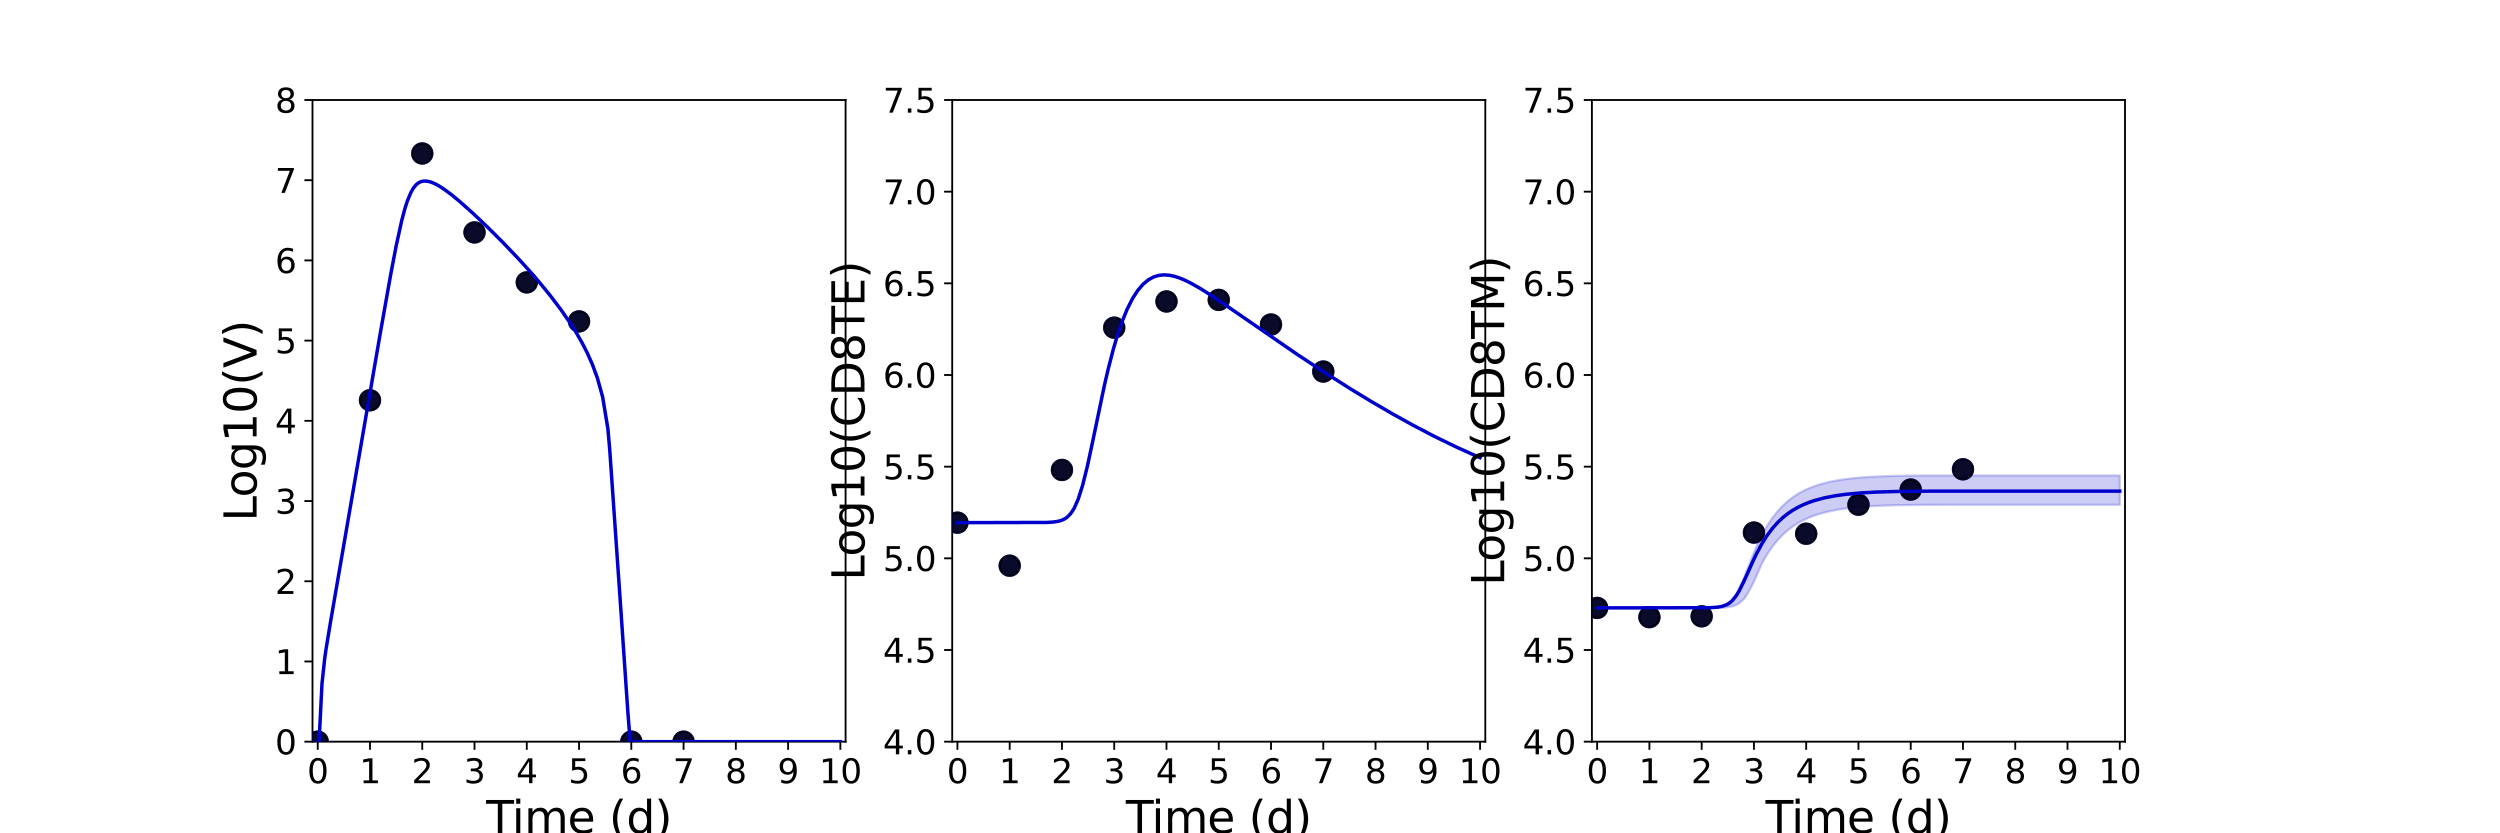 <?xml version="1.0" encoding="utf-8" standalone="no"?>
<!DOCTYPE svg PUBLIC "-//W3C//DTD SVG 1.1//EN"
  "http://www.w3.org/Graphics/SVG/1.1/DTD/svg11.dtd">
<svg xmlns:xlink="http://www.w3.org/1999/xlink" width="1080pt" height="360pt" viewBox="0 0 1080 360" xmlns="http://www.w3.org/2000/svg" version="1.1">
 <defs>
  <style type="text/css">*{stroke-linejoin: round; stroke-linecap: butt}</style>
 </defs>
 <g id="figure_1">
  <g id="patch_1">
   <path d="M 0 360 
L 1080 360 
L 1080 0 
L 0 0 
z
" style="fill: #ffffff"/>
  </g>
  <g id="axes_1">
   <g id="patch_2">
    <path d="M 135 320.4 
L 365.294 320.4 
L 365.294 43.2 
L 135 43.2 
z
" style="fill: #ffffff"/>
   </g>
   <g id="matplotlib.axis_1">
    <g id="xtick_1">
     <g id="line2d_1">
      <defs>
       <path id="m5deaf77b1d" d="M 0 0 
L 0 3.5 
" style="stroke: #000000; stroke-width: 0.8"/>
      </defs>
      <g>
       <use xlink:href="#m5deaf77b1d" x="137.258" y="320.4" style="stroke: #000000; stroke-width: 0.8"/>
      </g>
     </g>
     <g id="text_1">
      <!-- 0 -->
      <g transform="translate(132.677 338.342) scale(0.144 -0.144)">
       <defs>
        <path id="DejaVuSans-30" d="M 2034 4250 
Q 1547 4250 1301 3770 
Q 1056 3291 1056 2328 
Q 1056 1369 1301 889 
Q 1547 409 2034 409 
Q 2525 409 2770 889 
Q 3016 1369 3016 2328 
Q 3016 3291 2770 3770 
Q 2525 4250 2034 4250 
z
M 2034 4750 
Q 2819 4750 3233 4129 
Q 3647 3509 3647 2328 
Q 3647 1150 3233 529 
Q 2819 -91 2034 -91 
Q 1250 -91 836 529 
Q 422 1150 422 2328 
Q 422 3509 836 4129 
Q 1250 4750 2034 4750 
z
" transform="scale(0.016)"/>
       </defs>
       <use xlink:href="#DejaVuSans-30"/>
      </g>
     </g>
    </g>
    <g id="xtick_2">
     <g id="line2d_2">
      <g>
       <use xlink:href="#m5deaf77b1d" x="159.836" y="320.4" style="stroke: #000000; stroke-width: 0.8"/>
      </g>
     </g>
     <g id="text_2">
      <!-- 1 -->
      <g transform="translate(155.255 338.342) scale(0.144 -0.144)">
       <defs>
        <path id="DejaVuSans-31" d="M 794 531 
L 1825 531 
L 1825 4091 
L 703 3866 
L 703 4441 
L 1819 4666 
L 2450 4666 
L 2450 531 
L 3481 531 
L 3481 0 
L 794 0 
L 794 531 
z
" transform="scale(0.016)"/>
       </defs>
       <use xlink:href="#DejaVuSans-31"/>
      </g>
     </g>
    </g>
    <g id="xtick_3">
     <g id="line2d_3">
      <g>
       <use xlink:href="#m5deaf77b1d" x="182.413" y="320.4" style="stroke: #000000; stroke-width: 0.8"/>
      </g>
     </g>
     <g id="text_3">
      <!-- 2 -->
      <g transform="translate(177.832 338.342) scale(0.144 -0.144)">
       <defs>
        <path id="DejaVuSans-32" d="M 1228 531 
L 3431 531 
L 3431 0 
L 469 0 
L 469 531 
Q 828 903 1448 1529 
Q 2069 2156 2228 2338 
Q 2531 2678 2651 2914 
Q 2772 3150 2772 3378 
Q 2772 3750 2511 3984 
Q 2250 4219 1831 4219 
Q 1534 4219 1204 4116 
Q 875 4013 500 3803 
L 500 4441 
Q 881 4594 1212 4672 
Q 1544 4750 1819 4750 
Q 2544 4750 2975 4387 
Q 3406 4025 3406 3419 
Q 3406 3131 3298 2873 
Q 3191 2616 2906 2266 
Q 2828 2175 2409 1742 
Q 1991 1309 1228 531 
z
" transform="scale(0.016)"/>
       </defs>
       <use xlink:href="#DejaVuSans-32"/>
      </g>
     </g>
    </g>
    <g id="xtick_4">
     <g id="line2d_4">
      <g>
       <use xlink:href="#m5deaf77b1d" x="204.991" y="320.4" style="stroke: #000000; stroke-width: 0.8"/>
      </g>
     </g>
     <g id="text_4">
      <!-- 3 -->
      <g transform="translate(200.41 338.342) scale(0.144 -0.144)">
       <defs>
        <path id="DejaVuSans-33" d="M 2597 2516 
Q 3050 2419 3304 2112 
Q 3559 1806 3559 1356 
Q 3559 666 3084 287 
Q 2609 -91 1734 -91 
Q 1441 -91 1130 -33 
Q 819 25 488 141 
L 488 750 
Q 750 597 1062 519 
Q 1375 441 1716 441 
Q 2309 441 2620 675 
Q 2931 909 2931 1356 
Q 2931 1769 2642 2001 
Q 2353 2234 1838 2234 
L 1294 2234 
L 1294 2753 
L 1863 2753 
Q 2328 2753 2575 2939 
Q 2822 3125 2822 3475 
Q 2822 3834 2567 4026 
Q 2313 4219 1838 4219 
Q 1578 4219 1281 4162 
Q 984 4106 628 3988 
L 628 4550 
Q 988 4650 1302 4700 
Q 1616 4750 1894 4750 
Q 2613 4750 3031 4423 
Q 3450 4097 3450 3541 
Q 3450 3153 3228 2886 
Q 3006 2619 2597 2516 
z
" transform="scale(0.016)"/>
       </defs>
       <use xlink:href="#DejaVuSans-33"/>
      </g>
     </g>
    </g>
    <g id="xtick_5">
     <g id="line2d_5">
      <g>
       <use xlink:href="#m5deaf77b1d" x="227.569" y="320.4" style="stroke: #000000; stroke-width: 0.8"/>
      </g>
     </g>
     <g id="text_5">
      <!-- 4 -->
      <g transform="translate(222.988 338.342) scale(0.144 -0.144)">
       <defs>
        <path id="DejaVuSans-34" d="M 2419 4116 
L 825 1625 
L 2419 1625 
L 2419 4116 
z
M 2253 4666 
L 3047 4666 
L 3047 1625 
L 3713 1625 
L 3713 1100 
L 3047 1100 
L 3047 0 
L 2419 0 
L 2419 1100 
L 313 1100 
L 313 1709 
L 2253 4666 
z
" transform="scale(0.016)"/>
       </defs>
       <use xlink:href="#DejaVuSans-34"/>
      </g>
     </g>
    </g>
    <g id="xtick_6">
     <g id="line2d_6">
      <g>
       <use xlink:href="#m5deaf77b1d" x="250.147" y="320.4" style="stroke: #000000; stroke-width: 0.8"/>
      </g>
     </g>
     <g id="text_6">
      <!-- 5 -->
      <g transform="translate(245.566 338.342) scale(0.144 -0.144)">
       <defs>
        <path id="DejaVuSans-35" d="M 691 4666 
L 3169 4666 
L 3169 4134 
L 1269 4134 
L 1269 2991 
Q 1406 3038 1543 3061 
Q 1681 3084 1819 3084 
Q 2600 3084 3056 2656 
Q 3513 2228 3513 1497 
Q 3513 744 3044 326 
Q 2575 -91 1722 -91 
Q 1428 -91 1123 -41 
Q 819 9 494 109 
L 494 744 
Q 775 591 1075 516 
Q 1375 441 1709 441 
Q 2250 441 2565 725 
Q 2881 1009 2881 1497 
Q 2881 1984 2565 2268 
Q 2250 2553 1709 2553 
Q 1456 2553 1204 2497 
Q 953 2441 691 2322 
L 691 4666 
z
" transform="scale(0.016)"/>
       </defs>
       <use xlink:href="#DejaVuSans-35"/>
      </g>
     </g>
    </g>
    <g id="xtick_7">
     <g id="line2d_7">
      <g>
       <use xlink:href="#m5deaf77b1d" x="272.725" y="320.4" style="stroke: #000000; stroke-width: 0.8"/>
      </g>
     </g>
     <g id="text_7">
      <!-- 6 -->
      <g transform="translate(268.144 338.342) scale(0.144 -0.144)">
       <defs>
        <path id="DejaVuSans-36" d="M 2113 2584 
Q 1688 2584 1439 2293 
Q 1191 2003 1191 1497 
Q 1191 994 1439 701 
Q 1688 409 2113 409 
Q 2538 409 2786 701 
Q 3034 994 3034 1497 
Q 3034 2003 2786 2293 
Q 2538 2584 2113 2584 
z
M 3366 4563 
L 3366 3988 
Q 3128 4100 2886 4159 
Q 2644 4219 2406 4219 
Q 1781 4219 1451 3797 
Q 1122 3375 1075 2522 
Q 1259 2794 1537 2939 
Q 1816 3084 2150 3084 
Q 2853 3084 3261 2657 
Q 3669 2231 3669 1497 
Q 3669 778 3244 343 
Q 2819 -91 2113 -91 
Q 1303 -91 875 529 
Q 447 1150 447 2328 
Q 447 3434 972 4092 
Q 1497 4750 2381 4750 
Q 2619 4750 2861 4703 
Q 3103 4656 3366 4563 
z
" transform="scale(0.016)"/>
       </defs>
       <use xlink:href="#DejaVuSans-36"/>
      </g>
     </g>
    </g>
    <g id="xtick_8">
     <g id="line2d_8">
      <g>
       <use xlink:href="#m5deaf77b1d" x="295.303" y="320.4" style="stroke: #000000; stroke-width: 0.8"/>
      </g>
     </g>
     <g id="text_8">
      <!-- 7 -->
      <g transform="translate(290.722 338.342) scale(0.144 -0.144)">
       <defs>
        <path id="DejaVuSans-37" d="M 525 4666 
L 3525 4666 
L 3525 4397 
L 1831 0 
L 1172 0 
L 2766 4134 
L 525 4134 
L 525 4666 
z
" transform="scale(0.016)"/>
       </defs>
       <use xlink:href="#DejaVuSans-37"/>
      </g>
     </g>
    </g>
    <g id="xtick_9">
     <g id="line2d_9">
      <g>
       <use xlink:href="#m5deaf77b1d" x="317.881" y="320.4" style="stroke: #000000; stroke-width: 0.8"/>
      </g>
     </g>
     <g id="text_9">
      <!-- 8 -->
      <g transform="translate(313.3 338.342) scale(0.144 -0.144)">
       <defs>
        <path id="DejaVuSans-38" d="M 2034 2216 
Q 1584 2216 1326 1975 
Q 1069 1734 1069 1313 
Q 1069 891 1326 650 
Q 1584 409 2034 409 
Q 2484 409 2743 651 
Q 3003 894 3003 1313 
Q 3003 1734 2745 1975 
Q 2488 2216 2034 2216 
z
M 1403 2484 
Q 997 2584 770 2862 
Q 544 3141 544 3541 
Q 544 4100 942 4425 
Q 1341 4750 2034 4750 
Q 2731 4750 3128 4425 
Q 3525 4100 3525 3541 
Q 3525 3141 3298 2862 
Q 3072 2584 2669 2484 
Q 3125 2378 3379 2068 
Q 3634 1759 3634 1313 
Q 3634 634 3220 271 
Q 2806 -91 2034 -91 
Q 1263 -91 848 271 
Q 434 634 434 1313 
Q 434 1759 690 2068 
Q 947 2378 1403 2484 
z
M 1172 3481 
Q 1172 3119 1398 2916 
Q 1625 2713 2034 2713 
Q 2441 2713 2670 2916 
Q 2900 3119 2900 3481 
Q 2900 3844 2670 4047 
Q 2441 4250 2034 4250 
Q 1625 4250 1398 4047 
Q 1172 3844 1172 3481 
z
" transform="scale(0.016)"/>
       </defs>
       <use xlink:href="#DejaVuSans-38"/>
      </g>
     </g>
    </g>
    <g id="xtick_10">
     <g id="line2d_10">
      <g>
       <use xlink:href="#m5deaf77b1d" x="340.458" y="320.4" style="stroke: #000000; stroke-width: 0.8"/>
      </g>
     </g>
     <g id="text_10">
      <!-- 9 -->
      <g transform="translate(335.877 338.342) scale(0.144 -0.144)">
       <defs>
        <path id="DejaVuSans-39" d="M 703 97 
L 703 672 
Q 941 559 1184 500 
Q 1428 441 1663 441 
Q 2288 441 2617 861 
Q 2947 1281 2994 2138 
Q 2813 1869 2534 1725 
Q 2256 1581 1919 1581 
Q 1219 1581 811 2004 
Q 403 2428 403 3163 
Q 403 3881 828 4315 
Q 1253 4750 1959 4750 
Q 2769 4750 3195 4129 
Q 3622 3509 3622 2328 
Q 3622 1225 3098 567 
Q 2575 -91 1691 -91 
Q 1453 -91 1209 -44 
Q 966 3 703 97 
z
M 1959 2075 
Q 2384 2075 2632 2365 
Q 2881 2656 2881 3163 
Q 2881 3666 2632 3958 
Q 2384 4250 1959 4250 
Q 1534 4250 1286 3958 
Q 1038 3666 1038 3163 
Q 1038 2656 1286 2365 
Q 1534 2075 1959 2075 
z
" transform="scale(0.016)"/>
       </defs>
       <use xlink:href="#DejaVuSans-39"/>
      </g>
     </g>
    </g>
    <g id="xtick_11">
     <g id="line2d_11">
      <g>
       <use xlink:href="#m5deaf77b1d" x="363.036" y="320.4" style="stroke: #000000; stroke-width: 0.8"/>
      </g>
     </g>
     <g id="text_11">
      <!-- 10 -->
      <g transform="translate(353.874 338.342) scale(0.144 -0.144)">
       <use xlink:href="#DejaVuSans-31"/>
       <use xlink:href="#DejaVuSans-30" x="63.623"/>
      </g>
     </g>
    </g>
    <g id="text_12">
     <!-- Time (d) -->
     <g transform="translate(210.022 359.925) scale(0.192 -0.192)">
      <defs>
       <path id="DejaVuSans-54" d="M -19 4666 
L 3928 4666 
L 3928 4134 
L 2272 4134 
L 2272 0 
L 1638 0 
L 1638 4134 
L -19 4134 
L -19 4666 
z
" transform="scale(0.016)"/>
       <path id="DejaVuSans-69" d="M 603 3500 
L 1178 3500 
L 1178 0 
L 603 0 
L 603 3500 
z
M 603 4863 
L 1178 4863 
L 1178 4134 
L 603 4134 
L 603 4863 
z
" transform="scale(0.016)"/>
       <path id="DejaVuSans-6d" d="M 3328 2828 
Q 3544 3216 3844 3400 
Q 4144 3584 4550 3584 
Q 5097 3584 5394 3201 
Q 5691 2819 5691 2113 
L 5691 0 
L 5113 0 
L 5113 2094 
Q 5113 2597 4934 2840 
Q 4756 3084 4391 3084 
Q 3944 3084 3684 2787 
Q 3425 2491 3425 1978 
L 3425 0 
L 2847 0 
L 2847 2094 
Q 2847 2600 2669 2842 
Q 2491 3084 2119 3084 
Q 1678 3084 1418 2786 
Q 1159 2488 1159 1978 
L 1159 0 
L 581 0 
L 581 3500 
L 1159 3500 
L 1159 2956 
Q 1356 3278 1631 3431 
Q 1906 3584 2284 3584 
Q 2666 3584 2933 3390 
Q 3200 3197 3328 2828 
z
" transform="scale(0.016)"/>
       <path id="DejaVuSans-65" d="M 3597 1894 
L 3597 1613 
L 953 1613 
Q 991 1019 1311 708 
Q 1631 397 2203 397 
Q 2534 397 2845 478 
Q 3156 559 3463 722 
L 3463 178 
Q 3153 47 2828 -22 
Q 2503 -91 2169 -91 
Q 1331 -91 842 396 
Q 353 884 353 1716 
Q 353 2575 817 3079 
Q 1281 3584 2069 3584 
Q 2775 3584 3186 3129 
Q 3597 2675 3597 1894 
z
M 3022 2063 
Q 3016 2534 2758 2815 
Q 2500 3097 2075 3097 
Q 1594 3097 1305 2825 
Q 1016 2553 972 2059 
L 3022 2063 
z
" transform="scale(0.016)"/>
       <path id="DejaVuSans-20" transform="scale(0.016)"/>
       <path id="DejaVuSans-28" d="M 1984 4856 
Q 1566 4138 1362 3434 
Q 1159 2731 1159 2009 
Q 1159 1288 1364 580 
Q 1569 -128 1984 -844 
L 1484 -844 
Q 1016 -109 783 600 
Q 550 1309 550 2009 
Q 550 2706 781 3412 
Q 1013 4119 1484 4856 
L 1984 4856 
z
" transform="scale(0.016)"/>
       <path id="DejaVuSans-64" d="M 2906 2969 
L 2906 4863 
L 3481 4863 
L 3481 0 
L 2906 0 
L 2906 525 
Q 2725 213 2448 61 
Q 2172 -91 1784 -91 
Q 1150 -91 751 415 
Q 353 922 353 1747 
Q 353 2572 751 3078 
Q 1150 3584 1784 3584 
Q 2172 3584 2448 3432 
Q 2725 3281 2906 2969 
z
M 947 1747 
Q 947 1113 1208 752 
Q 1469 391 1925 391 
Q 2381 391 2643 752 
Q 2906 1113 2906 1747 
Q 2906 2381 2643 2742 
Q 2381 3103 1925 3103 
Q 1469 3103 1208 2742 
Q 947 2381 947 1747 
z
" transform="scale(0.016)"/>
       <path id="DejaVuSans-29" d="M 513 4856 
L 1013 4856 
Q 1481 4119 1714 3412 
Q 1947 2706 1947 2009 
Q 1947 1309 1714 600 
Q 1481 -109 1013 -844 
L 513 -844 
Q 928 -128 1133 580 
Q 1338 1288 1338 2009 
Q 1338 2731 1133 3434 
Q 928 4138 513 4856 
z
" transform="scale(0.016)"/>
      </defs>
      <use xlink:href="#DejaVuSans-54"/>
      <use xlink:href="#DejaVuSans-69" x="57.959"/>
      <use xlink:href="#DejaVuSans-6d" x="85.742"/>
      <use xlink:href="#DejaVuSans-65" x="183.154"/>
      <use xlink:href="#DejaVuSans-20" x="244.678"/>
      <use xlink:href="#DejaVuSans-28" x="276.465"/>
      <use xlink:href="#DejaVuSans-64" x="315.479"/>
      <use xlink:href="#DejaVuSans-29" x="378.955"/>
     </g>
    </g>
   </g>
   <g id="matplotlib.axis_2">
    <g id="ytick_1">
     <g id="line2d_12">
      <defs>
       <path id="mc4359b7702" d="M 0 0 
L -3.5 0 
" style="stroke: #000000; stroke-width: 0.8"/>
      </defs>
      <g>
       <use xlink:href="#mc4359b7702" x="135" y="320.4" style="stroke: #000000; stroke-width: 0.8"/>
      </g>
     </g>
     <g id="text_13">
      <!-- 0 -->
      <g transform="translate(118.838 325.871) scale(0.144 -0.144)">
       <use xlink:href="#DejaVuSans-30"/>
      </g>
     </g>
    </g>
    <g id="ytick_2">
     <g id="line2d_13">
      <g>
       <use xlink:href="#mc4359b7702" x="135" y="285.75" style="stroke: #000000; stroke-width: 0.8"/>
      </g>
     </g>
     <g id="text_14">
      <!-- 1 -->
      <g transform="translate(118.838 291.221) scale(0.144 -0.144)">
       <use xlink:href="#DejaVuSans-31"/>
      </g>
     </g>
    </g>
    <g id="ytick_3">
     <g id="line2d_14">
      <g>
       <use xlink:href="#mc4359b7702" x="135" y="251.1" style="stroke: #000000; stroke-width: 0.8"/>
      </g>
     </g>
     <g id="text_15">
      <!-- 2 -->
      <g transform="translate(118.838 256.571) scale(0.144 -0.144)">
       <use xlink:href="#DejaVuSans-32"/>
      </g>
     </g>
    </g>
    <g id="ytick_4">
     <g id="line2d_15">
      <g>
       <use xlink:href="#mc4359b7702" x="135" y="216.45" style="stroke: #000000; stroke-width: 0.8"/>
      </g>
     </g>
     <g id="text_16">
      <!-- 3 -->
      <g transform="translate(118.838 221.921) scale(0.144 -0.144)">
       <use xlink:href="#DejaVuSans-33"/>
      </g>
     </g>
    </g>
    <g id="ytick_5">
     <g id="line2d_16">
      <g>
       <use xlink:href="#mc4359b7702" x="135" y="181.8" style="stroke: #000000; stroke-width: 0.8"/>
      </g>
     </g>
     <g id="text_17">
      <!-- 4 -->
      <g transform="translate(118.838 187.271) scale(0.144 -0.144)">
       <use xlink:href="#DejaVuSans-34"/>
      </g>
     </g>
    </g>
    <g id="ytick_6">
     <g id="line2d_17">
      <g>
       <use xlink:href="#mc4359b7702" x="135" y="147.15" style="stroke: #000000; stroke-width: 0.8"/>
      </g>
     </g>
     <g id="text_18">
      <!-- 5 -->
      <g transform="translate(118.838 152.621) scale(0.144 -0.144)">
       <use xlink:href="#DejaVuSans-35"/>
      </g>
     </g>
    </g>
    <g id="ytick_7">
     <g id="line2d_18">
      <g>
       <use xlink:href="#mc4359b7702" x="135" y="112.5" style="stroke: #000000; stroke-width: 0.8"/>
      </g>
     </g>
     <g id="text_19">
      <!-- 6 -->
      <g transform="translate(118.838 117.971) scale(0.144 -0.144)">
       <use xlink:href="#DejaVuSans-36"/>
      </g>
     </g>
    </g>
    <g id="ytick_8">
     <g id="line2d_19">
      <g>
       <use xlink:href="#mc4359b7702" x="135" y="77.85" style="stroke: #000000; stroke-width: 0.8"/>
      </g>
     </g>
     <g id="text_20">
      <!-- 7 -->
      <g transform="translate(118.838 83.321) scale(0.144 -0.144)">
       <use xlink:href="#DejaVuSans-37"/>
      </g>
     </g>
    </g>
    <g id="ytick_9">
     <g id="line2d_20">
      <g>
       <use xlink:href="#mc4359b7702" x="135" y="43.2" style="stroke: #000000; stroke-width: 0.8"/>
      </g>
     </g>
     <g id="text_21">
      <!-- 8 -->
      <g transform="translate(118.838 48.671) scale(0.144 -0.144)">
       <use xlink:href="#DejaVuSans-38"/>
      </g>
     </g>
    </g>
    <g id="text_22">
     <!-- Log10(V) -->
     <g transform="translate(110.845 225.224) rotate(-90) scale(0.192 -0.192)">
      <defs>
       <path id="DejaVuSans-4c" d="M 628 4666 
L 1259 4666 
L 1259 531 
L 3531 531 
L 3531 0 
L 628 0 
L 628 4666 
z
" transform="scale(0.016)"/>
       <path id="DejaVuSans-6f" d="M 1959 3097 
Q 1497 3097 1228 2736 
Q 959 2375 959 1747 
Q 959 1119 1226 758 
Q 1494 397 1959 397 
Q 2419 397 2687 759 
Q 2956 1122 2956 1747 
Q 2956 2369 2687 2733 
Q 2419 3097 1959 3097 
z
M 1959 3584 
Q 2709 3584 3137 3096 
Q 3566 2609 3566 1747 
Q 3566 888 3137 398 
Q 2709 -91 1959 -91 
Q 1206 -91 779 398 
Q 353 888 353 1747 
Q 353 2609 779 3096 
Q 1206 3584 1959 3584 
z
" transform="scale(0.016)"/>
       <path id="DejaVuSans-67" d="M 2906 1791 
Q 2906 2416 2648 2759 
Q 2391 3103 1925 3103 
Q 1463 3103 1205 2759 
Q 947 2416 947 1791 
Q 947 1169 1205 825 
Q 1463 481 1925 481 
Q 2391 481 2648 825 
Q 2906 1169 2906 1791 
z
M 3481 434 
Q 3481 -459 3084 -895 
Q 2688 -1331 1869 -1331 
Q 1566 -1331 1297 -1286 
Q 1028 -1241 775 -1147 
L 775 -588 
Q 1028 -725 1275 -790 
Q 1522 -856 1778 -856 
Q 2344 -856 2625 -561 
Q 2906 -266 2906 331 
L 2906 616 
Q 2728 306 2450 153 
Q 2172 0 1784 0 
Q 1141 0 747 490 
Q 353 981 353 1791 
Q 353 2603 747 3093 
Q 1141 3584 1784 3584 
Q 2172 3584 2450 3431 
Q 2728 3278 2906 2969 
L 2906 3500 
L 3481 3500 
L 3481 434 
z
" transform="scale(0.016)"/>
       <path id="DejaVuSans-56" d="M 1831 0 
L 50 4666 
L 709 4666 
L 2188 738 
L 3669 4666 
L 4325 4666 
L 2547 0 
L 1831 0 
z
" transform="scale(0.016)"/>
      </defs>
      <use xlink:href="#DejaVuSans-4c"/>
      <use xlink:href="#DejaVuSans-6f" x="53.963"/>
      <use xlink:href="#DejaVuSans-67" x="115.145"/>
      <use xlink:href="#DejaVuSans-31" x="178.621"/>
      <use xlink:href="#DejaVuSans-30" x="242.244"/>
      <use xlink:href="#DejaVuSans-28" x="305.867"/>
      <use xlink:href="#DejaVuSans-56" x="344.881"/>
      <use xlink:href="#DejaVuSans-29" x="413.289"/>
     </g>
    </g>
   </g>
   <g id="patch_3">
    <path d="M 135 320.4 
L 135 43.2 
" style="fill: none; stroke: #000000; stroke-width: 0.8; stroke-linejoin: miter; stroke-linecap: square"/>
   </g>
   <g id="patch_4">
    <path d="M 365.294 320.4 
L 365.294 43.2 
" style="fill: none; stroke: #000000; stroke-width: 0.8; stroke-linejoin: miter; stroke-linecap: square"/>
   </g>
   <g id="patch_5">
    <path d="M 135 320.4 
L 365.294 320.4 
" style="fill: none; stroke: #000000; stroke-width: 0.8; stroke-linejoin: miter; stroke-linecap: square"/>
   </g>
   <g id="patch_6">
    <path d="M 135 43.2 
L 365.294 43.2 
" style="fill: none; stroke: #000000; stroke-width: 0.8; stroke-linejoin: miter; stroke-linecap: square"/>
   </g>
   <g id="PolyCollection_1">
    <defs>
     <path id="ma43e4f6b4b" d="M 137.258 -39.6 
L 137.258 -39.6 
L 137.258 -39.6 
L 137.261 -39.6 
L 137.286 -39.6 
L 137.421 -39.6 
L 137.507 -39.6 
L 137.836 -39.6 
L 138.036 -43.76 
L 138.713 -59.188 
L 139.111 -64.762 
L 140.279 -75.603 
L 140.824 -79.39 
L 142.072 -87.14 
L 142.72 -90.93 
L 143.98 -98.279 
L 144.709 -102.49 
L 145.983 -109.903 
L 146.774 -114.484 
L 148.05 -121.911 
L 148.89 -126.777 
L 150.165 -134.2 
L 151.042 -139.278 
L 152.312 -146.673 
L 153.214 -151.904 
L 154.603 -160.001 
L 155.489 -165.131 
L 156.703 -172.19 
L 157.622 -177.512 
L 158.942 -185.198 
L 159.858 -190.494 
L 161.096 -197.68 
L 162.033 -203.092 
L 163.37 -210.826 
L 164.301 -216.169 
L 165.558 -223.373 
L 166.513 -228.784 
L 167.874 -236.42 
L 168.834 -241.684 
L 170.153 -248.71 
L 171.145 -253.763 
L 172.598 -260.624 
L 173.582 -264.848 
L 174.966 -269.977 
L 175.958 -273.082 
L 177.554 -276.908 
L 178.57 -278.68 
L 179.773 -280.133 
L 180.725 -280.936 
L 181.816 -281.49 
L 182.907 -281.762 
L 183.817 -281.793 
L 184.614 -281.713 
L 185.411 -281.549 
L 186.072 -281.361 
L 186.646 -281.157 
L 187.229 -280.918 
L 187.715 -280.696 
L 188.805 -280.149 
L 189.411 -279.805 
L 190.609 -279.077 
L 191.313 -278.614 
L 192.568 -277.747 
L 193.374 -277.158 
L 194.738 -276.122 
L 195.669 -275.384 
L 197.292 -274.057 
L 198.434 -273.091 
L 200.691 -271.129 
L 202.275 -269.713 
L 204.532 -267.651 
L 206.151 -266.139 
L 208.409 -263.999 
L 210.667 -261.821 
L 212.925 -259.606 
L 215.182 -257.355 
L 217.44 -255.066 
L 219.698 -252.739 
L 221.956 -250.369 
L 224.214 -247.954 
L 226.471 -245.491 
L 228.729 -242.973 
L 230.987 -240.396 
L 233.245 -237.751 
L 235.503 -235.03 
L 237.76 -232.22 
L 240.018 -229.306 
L 242.276 -226.267 
L 244.534 -223.077 
L 246.791 -219.697 
L 249.049 -216.072 
L 251.307 -212.122 
L 253.565 -207.717 
L 255.823 -202.631 
L 258.08 -196.412 
L 260.338 -187.895 
L 262.596 -173.13 
L 263.048 -169.673 
L 263.116 -169.121 
L 263.238 -167.939 
L 263.288 -167.306 
L 263.291 -167.273 
L 263.314 -166.95 
L 263.343 -166.54 
L 263.36 -166.306 
L 263.361 -166.299 
L 263.366 -166.224 
L 263.375 -166.101 
L 263.387 -165.932 
L 263.404 -165.694 
L 263.428 -165.342 
L 263.503 -164.286 
L 263.66 -162.069 
L 264.035 -156.751 
L 264.484 -150.364 
L 265.126 -141.18 
L 265.768 -131.939 
L 266.583 -120.15 
L 267.398 -108.314 
L 268.311 -94.964 
L 269.233 -81.487 
L 270.213 -67.086 
L 271.205 -52.558 
L 272.232 -39.6 
L 273.259 -39.6 
L 274.312 -39.6 
L 275.416 -39.6 
L 276.648 -39.6 
L 278.139 -39.6 
L 279.919 -39.6 
L 282.158 -39.6 
L 284.398 -39.6 
L 286.655 -39.6 
L 288.913 -39.6 
L 291.171 -39.6 
L 293.429 -39.6 
L 295.687 -39.6 
L 297.944 -39.6 
L 300.202 -39.6 
L 302.46 -39.6 
L 304.718 -39.6 
L 306.975 -39.6 
L 309.233 -39.6 
L 311.491 -39.6 
L 313.749 -39.6 
L 316.007 -39.6 
L 318.264 -39.6 
L 320.522 -39.6 
L 322.78 -39.6 
L 325.038 -39.6 
L 327.296 -39.6 
L 329.553 -39.6 
L 331.811 -39.6 
L 334.069 -39.6 
L 336.327 -39.6 
L 338.584 -39.6 
L 340.842 -39.6 
L 343.1 -39.6 
L 345.358 -39.6 
L 347.616 -39.6 
L 349.873 -39.6 
L 352.131 -39.6 
L 354.389 -39.6 
L 356.647 -39.6 
L 358.905 -39.6 
L 361.162 -39.6 
L 363.036 -39.6 
L 363.036 -39.6 
L 363.036 -39.6 
L 361.162 -39.6 
L 358.905 -39.6 
L 356.647 -39.6 
L 354.389 -39.6 
L 352.131 -39.6 
L 349.873 -39.6 
L 347.616 -39.6 
L 345.358 -39.6 
L 343.1 -39.6 
L 340.842 -39.6 
L 338.584 -39.6 
L 336.327 -39.6 
L 334.069 -39.6 
L 331.811 -39.6 
L 329.553 -39.6 
L 327.296 -39.6 
L 325.038 -39.6 
L 322.78 -39.6 
L 320.522 -39.6 
L 318.264 -39.6 
L 316.007 -39.6 
L 313.749 -39.6 
L 311.491 -39.6 
L 309.233 -39.6 
L 306.975 -39.6 
L 304.718 -39.6 
L 302.46 -39.6 
L 300.202 -39.6 
L 297.944 -39.6 
L 295.687 -39.6 
L 293.429 -39.6 
L 291.171 -39.6 
L 288.913 -39.6 
L 286.655 -39.6 
L 284.398 -39.6 
L 282.158 -39.6 
L 279.919 -39.6 
L 278.139 -39.6 
L 276.648 -39.6 
L 275.416 -39.6 
L 274.312 -39.6 
L 273.259 -39.6 
L 272.232 -42.689 
L 271.205 -52.968 
L 270.213 -67.512 
L 269.233 -81.874 
L 268.311 -95.333 
L 267.398 -108.634 
L 266.583 -120.472 
L 265.768 -132.222 
L 265.126 -141.473 
L 264.484 -150.631 
L 264.035 -157.028 
L 263.66 -162.339 
L 263.503 -164.552 
L 263.428 -165.607 
L 263.404 -165.959 
L 263.387 -166.197 
L 263.375 -166.365 
L 263.366 -166.486 
L 263.361 -166.559 
L 263.36 -166.566 
L 263.343 -166.794 
L 263.314 -167.195 
L 263.291 -167.507 
L 263.288 -167.538 
L 263.238 -168.192 
L 263.116 -169.575 
L 263.048 -170.38 
L 262.596 -174.919 
L 260.338 -188.525 
L 258.08 -196.663 
L 255.823 -202.766 
L 253.565 -207.802 
L 251.307 -212.18 
L 249.049 -216.115 
L 246.791 -219.73 
L 244.534 -223.103 
L 242.276 -226.289 
L 240.018 -229.324 
L 237.76 -232.235 
L 235.503 -235.043 
L 233.245 -237.763 
L 230.987 -240.406 
L 228.729 -242.983 
L 226.471 -245.5 
L 224.214 -247.963 
L 221.956 -250.377 
L 219.698 -252.746 
L 217.44 -255.073 
L 215.182 -257.361 
L 212.925 -259.612 
L 210.667 -261.827 
L 208.409 -264.006 
L 206.151 -266.146 
L 204.532 -267.656 
L 202.275 -269.721 
L 200.691 -271.137 
L 198.434 -273.101 
L 197.292 -274.064 
L 195.669 -275.393 
L 194.738 -276.128 
L 193.374 -277.167 
L 192.568 -277.754 
L 191.313 -278.624 
L 190.609 -279.085 
L 189.411 -279.814 
L 188.805 -280.156 
L 187.715 -280.707 
L 187.229 -280.926 
L 186.646 -281.164 
L 186.072 -281.368 
L 185.411 -281.563 
L 184.614 -281.729 
L 183.817 -281.81 
L 182.907 -281.778 
L 181.816 -281.523 
L 180.725 -280.973 
L 179.773 -280.194 
L 178.57 -278.716 
L 177.554 -276.958 
L 175.958 -273.128 
L 174.966 -270.042 
L 173.582 -264.882 
L 172.598 -260.664 
L 171.145 -253.769 
L 170.153 -248.721 
L 168.834 -241.687 
L 167.874 -236.424 
L 166.513 -228.785 
L 165.558 -223.374 
L 164.301 -216.169 
L 163.37 -210.827 
L 162.033 -203.092 
L 161.096 -197.681 
L 159.858 -190.494 
L 158.942 -185.198 
L 157.622 -177.512 
L 156.703 -172.19 
L 155.489 -165.131 
L 154.603 -160.001 
L 153.214 -151.904 
L 152.312 -146.673 
L 151.042 -139.278 
L 150.165 -134.2 
L 148.89 -126.777 
L 148.05 -121.911 
L 146.774 -114.484 
L 145.983 -109.903 
L 144.709 -102.49 
L 143.98 -98.279 
L 142.72 -90.93 
L 142.072 -87.14 
L 140.824 -79.39 
L 140.279 -75.603 
L 139.111 -64.762 
L 138.713 -59.188 
L 138.036 -43.76 
L 137.836 -39.6 
L 137.507 -39.6 
L 137.421 -39.6 
L 137.286 -39.6 
L 137.261 -39.6 
L 137.258 -39.6 
L 137.258 -39.6 
z
" style="stroke: #0000cd; stroke-opacity: 0.2"/>
    </defs>
    <g clip-path="url(#p45c0a38961)">
     <use xlink:href="#ma43e4f6b4b" x="0" y="360" style="fill: #0000cd; fill-opacity: 0.2; stroke: #0000cd; stroke-opacity: 0.2"/>
    </g>
   </g>
   <g id="PathCollection_1">
    <defs>
     <path id="mf39dd7fdbd" d="M 0 4.33 
C 1.148 4.33 2.25 3.874 3.062 3.062 
C 3.874 2.25 4.33 1.148 4.33 0 
C 4.33 -1.148 3.874 -2.25 3.062 -3.062 
C 2.25 -3.874 1.148 -4.33 0 -4.33 
C -1.148 -4.33 -2.25 -3.874 -3.062 -3.062 
C -3.874 -2.25 -4.33 -1.148 -4.33 0 
C -4.33 1.148 -3.874 2.25 -3.062 3.062 
C -2.25 3.874 -1.148 4.33 0 4.33 
z
" style="stroke: #0000cd; stroke-opacity: 0.8"/>
    </defs>
    <g clip-path="url(#p45c0a38961)">
     <use xlink:href="#mf39dd7fdbd" x="137.258" y="320.4" style="fill: #0000cd; fill-opacity: 0.8; stroke: #0000cd; stroke-opacity: 0.8"/>
     <use xlink:href="#mf39dd7fdbd" x="159.836" y="172.91" style="fill: #0000cd; fill-opacity: 0.8; stroke: #0000cd; stroke-opacity: 0.8"/>
     <use xlink:href="#mf39dd7fdbd" x="182.413" y="66.301" style="fill: #0000cd; fill-opacity: 0.8; stroke: #0000cd; stroke-opacity: 0.8"/>
     <use xlink:href="#mf39dd7fdbd" x="204.991" y="100.407" style="fill: #0000cd; fill-opacity: 0.8; stroke: #0000cd; stroke-opacity: 0.8"/>
     <use xlink:href="#mf39dd7fdbd" x="227.569" y="121.986" style="fill: #0000cd; fill-opacity: 0.8; stroke: #0000cd; stroke-opacity: 0.8"/>
     <use xlink:href="#mf39dd7fdbd" x="250.147" y="138.842" style="fill: #0000cd; fill-opacity: 0.8; stroke: #0000cd; stroke-opacity: 0.8"/>
     <use xlink:href="#mf39dd7fdbd" x="272.725" y="320.4" style="fill: #0000cd; fill-opacity: 0.8; stroke: #0000cd; stroke-opacity: 0.8"/>
     <use xlink:href="#mf39dd7fdbd" x="295.303" y="320.4" style="fill: #0000cd; fill-opacity: 0.8; stroke: #0000cd; stroke-opacity: 0.8"/>
    </g>
   </g>
   <g id="PathCollection_2">
    <defs>
     <path id="m881b58fb30" d="M 0 4.33 
C 1.148 4.33 2.25 3.874 3.062 3.062 
C 3.874 2.25 4.33 1.148 4.33 0 
C 4.33 -1.148 3.874 -2.25 3.062 -3.062 
C 2.25 -3.874 1.148 -4.33 0 -4.33 
C -1.148 -4.33 -2.25 -3.874 -3.062 -3.062 
C -3.874 -2.25 -4.33 -1.148 -4.33 0 
C -4.33 1.148 -3.874 2.25 -3.062 3.062 
C -2.25 3.874 -1.148 4.33 0 4.33 
z
" style="stroke: #000000; stroke-opacity: 0.8"/>
    </defs>
    <g clip-path="url(#p45c0a38961)">
     <use xlink:href="#m881b58fb30" x="137.258" y="320.4" style="fill-opacity: 0.8; stroke: #000000; stroke-opacity: 0.8"/>
     <use xlink:href="#m881b58fb30" x="159.836" y="172.91" style="fill-opacity: 0.8; stroke: #000000; stroke-opacity: 0.8"/>
     <use xlink:href="#m881b58fb30" x="182.413" y="66.301" style="fill-opacity: 0.8; stroke: #000000; stroke-opacity: 0.8"/>
     <use xlink:href="#m881b58fb30" x="204.991" y="100.407" style="fill-opacity: 0.8; stroke: #000000; stroke-opacity: 0.8"/>
     <use xlink:href="#m881b58fb30" x="227.569" y="121.986" style="fill-opacity: 0.8; stroke: #000000; stroke-opacity: 0.8"/>
     <use xlink:href="#m881b58fb30" x="250.147" y="138.842" style="fill-opacity: 0.8; stroke: #000000; stroke-opacity: 0.8"/>
     <use xlink:href="#m881b58fb30" x="272.725" y="320.4" style="fill-opacity: 0.8; stroke: #000000; stroke-opacity: 0.8"/>
     <use xlink:href="#m881b58fb30" x="295.303" y="320.4" style="fill-opacity: 0.8; stroke: #000000; stroke-opacity: 0.8"/>
    </g>
   </g>
   <g id="line2d_21">
    <path d="M 137.258 320.4 
L 137.836 320.4 
L 139.111 295.238 
L 140.279 284.397 
L 140.824 280.61 
L 142.72 269.07 
L 164.301 143.831 
L 168.834 118.313 
L 171.145 106.231 
L 173.582 95.123 
L 174.966 89.961 
L 175.958 86.872 
L 177.554 83.046 
L 178.57 81.286 
L 179.773 79.807 
L 180.725 79.027 
L 181.816 78.478 
L 182.907 78.222 
L 184.614 78.271 
L 186.072 78.632 
L 187.715 79.293 
L 189.411 80.186 
L 191.313 81.376 
L 194.738 83.872 
L 198.434 86.899 
L 204.532 92.344 
L 210.667 98.173 
L 217.44 104.927 
L 224.214 112.037 
L 228.729 117.017 
L 233.245 122.237 
L 237.76 127.765 
L 242.276 133.711 
L 246.791 140.27 
L 249.049 143.885 
L 251.307 147.82 
L 253.565 152.198 
L 255.823 157.234 
L 258.08 163.337 
L 260.338 171.475 
L 262.596 185.089 
L 263.404 194.272 
L 268.311 264.867 
L 271.205 307.225 
L 272.232 320.4 
L 363.036 320.4 
L 363.036 320.4 
" clip-path="url(#p45c0a38961)" style="fill: none; stroke: #0000cd; stroke-width: 1.5; stroke-linecap: square"/>
   </g>
  </g>
  <g id="axes_2">
   <g id="patch_7">
    <path d="M 411.353 320.4 
L 641.647 320.4 
L 641.647 43.2 
L 411.353 43.2 
z
" style="fill: #ffffff"/>
   </g>
   <g id="matplotlib.axis_3">
    <g id="xtick_12">
     <g id="line2d_22">
      <g>
       <use xlink:href="#m5deaf77b1d" x="413.611" y="320.4" style="stroke: #000000; stroke-width: 0.8"/>
      </g>
     </g>
     <g id="text_23">
      <!-- 0 -->
      <g transform="translate(409.03 338.342) scale(0.144 -0.144)">
       <use xlink:href="#DejaVuSans-30"/>
      </g>
     </g>
    </g>
    <g id="xtick_13">
     <g id="line2d_23">
      <g>
       <use xlink:href="#m5deaf77b1d" x="436.189" y="320.4" style="stroke: #000000; stroke-width: 0.8"/>
      </g>
     </g>
     <g id="text_24">
      <!-- 1 -->
      <g transform="translate(431.608 338.342) scale(0.144 -0.144)">
       <use xlink:href="#DejaVuSans-31"/>
      </g>
     </g>
    </g>
    <g id="xtick_14">
     <g id="line2d_24">
      <g>
       <use xlink:href="#m5deaf77b1d" x="458.766" y="320.4" style="stroke: #000000; stroke-width: 0.8"/>
      </g>
     </g>
     <g id="text_25">
      <!-- 2 -->
      <g transform="translate(454.185 338.342) scale(0.144 -0.144)">
       <use xlink:href="#DejaVuSans-32"/>
      </g>
     </g>
    </g>
    <g id="xtick_15">
     <g id="line2d_25">
      <g>
       <use xlink:href="#m5deaf77b1d" x="481.344" y="320.4" style="stroke: #000000; stroke-width: 0.8"/>
      </g>
     </g>
     <g id="text_26">
      <!-- 3 -->
      <g transform="translate(476.763 338.342) scale(0.144 -0.144)">
       <use xlink:href="#DejaVuSans-33"/>
      </g>
     </g>
    </g>
    <g id="xtick_16">
     <g id="line2d_26">
      <g>
       <use xlink:href="#m5deaf77b1d" x="503.922" y="320.4" style="stroke: #000000; stroke-width: 0.8"/>
      </g>
     </g>
     <g id="text_27">
      <!-- 4 -->
      <g transform="translate(499.341 338.342) scale(0.144 -0.144)">
       <use xlink:href="#DejaVuSans-34"/>
      </g>
     </g>
    </g>
    <g id="xtick_17">
     <g id="line2d_27">
      <g>
       <use xlink:href="#m5deaf77b1d" x="526.5" y="320.4" style="stroke: #000000; stroke-width: 0.8"/>
      </g>
     </g>
     <g id="text_28">
      <!-- 5 -->
      <g transform="translate(521.919 338.342) scale(0.144 -0.144)">
       <use xlink:href="#DejaVuSans-35"/>
      </g>
     </g>
    </g>
    <g id="xtick_18">
     <g id="line2d_28">
      <g>
       <use xlink:href="#m5deaf77b1d" x="549.078" y="320.4" style="stroke: #000000; stroke-width: 0.8"/>
      </g>
     </g>
     <g id="text_29">
      <!-- 6 -->
      <g transform="translate(544.497 338.342) scale(0.144 -0.144)">
       <use xlink:href="#DejaVuSans-36"/>
      </g>
     </g>
    </g>
    <g id="xtick_19">
     <g id="line2d_29">
      <g>
       <use xlink:href="#m5deaf77b1d" x="571.656" y="320.4" style="stroke: #000000; stroke-width: 0.8"/>
      </g>
     </g>
     <g id="text_30">
      <!-- 7 -->
      <g transform="translate(567.075 338.342) scale(0.144 -0.144)">
       <use xlink:href="#DejaVuSans-37"/>
      </g>
     </g>
    </g>
    <g id="xtick_20">
     <g id="line2d_30">
      <g>
       <use xlink:href="#m5deaf77b1d" x="594.234" y="320.4" style="stroke: #000000; stroke-width: 0.8"/>
      </g>
     </g>
     <g id="text_31">
      <!-- 8 -->
      <g transform="translate(589.653 338.342) scale(0.144 -0.144)">
       <use xlink:href="#DejaVuSans-38"/>
      </g>
     </g>
    </g>
    <g id="xtick_21">
     <g id="line2d_31">
      <g>
       <use xlink:href="#m5deaf77b1d" x="616.811" y="320.4" style="stroke: #000000; stroke-width: 0.8"/>
      </g>
     </g>
     <g id="text_32">
      <!-- 9 -->
      <g transform="translate(612.23 338.342) scale(0.144 -0.144)">
       <use xlink:href="#DejaVuSans-39"/>
      </g>
     </g>
    </g>
    <g id="xtick_22">
     <g id="line2d_32">
      <g>
       <use xlink:href="#m5deaf77b1d" x="639.389" y="320.4" style="stroke: #000000; stroke-width: 0.8"/>
      </g>
     </g>
     <g id="text_33">
      <!-- 10 -->
      <g transform="translate(630.227 338.342) scale(0.144 -0.144)">
       <use xlink:href="#DejaVuSans-31"/>
       <use xlink:href="#DejaVuSans-30" x="63.623"/>
      </g>
     </g>
    </g>
    <g id="text_34">
     <!-- Time (d) -->
     <g transform="translate(486.375 359.925) scale(0.192 -0.192)">
      <use xlink:href="#DejaVuSans-54"/>
      <use xlink:href="#DejaVuSans-69" x="57.959"/>
      <use xlink:href="#DejaVuSans-6d" x="85.742"/>
      <use xlink:href="#DejaVuSans-65" x="183.154"/>
      <use xlink:href="#DejaVuSans-20" x="244.678"/>
      <use xlink:href="#DejaVuSans-28" x="276.465"/>
      <use xlink:href="#DejaVuSans-64" x="315.479"/>
      <use xlink:href="#DejaVuSans-29" x="378.955"/>
     </g>
    </g>
   </g>
   <g id="matplotlib.axis_4">
    <g id="ytick_10">
     <g id="line2d_33">
      <g>
       <use xlink:href="#mc4359b7702" x="411.353" y="320.4" style="stroke: #000000; stroke-width: 0.8"/>
      </g>
     </g>
     <g id="text_35">
      <!-- 4.0 -->
      <g transform="translate(381.452 325.871) scale(0.144 -0.144)">
       <defs>
        <path id="DejaVuSans-2e" d="M 684 794 
L 1344 794 
L 1344 0 
L 684 0 
L 684 794 
z
" transform="scale(0.016)"/>
       </defs>
       <use xlink:href="#DejaVuSans-34"/>
       <use xlink:href="#DejaVuSans-2e" x="63.623"/>
       <use xlink:href="#DejaVuSans-30" x="95.41"/>
      </g>
     </g>
    </g>
    <g id="ytick_11">
     <g id="line2d_34">
      <g>
       <use xlink:href="#mc4359b7702" x="411.353" y="280.8" style="stroke: #000000; stroke-width: 0.8"/>
      </g>
     </g>
     <g id="text_36">
      <!-- 4.5 -->
      <g transform="translate(381.452 286.271) scale(0.144 -0.144)">
       <use xlink:href="#DejaVuSans-34"/>
       <use xlink:href="#DejaVuSans-2e" x="63.623"/>
       <use xlink:href="#DejaVuSans-35" x="95.41"/>
      </g>
     </g>
    </g>
    <g id="ytick_12">
     <g id="line2d_35">
      <g>
       <use xlink:href="#mc4359b7702" x="411.353" y="241.2" style="stroke: #000000; stroke-width: 0.8"/>
      </g>
     </g>
     <g id="text_37">
      <!-- 5.0 -->
      <g transform="translate(381.452 246.671) scale(0.144 -0.144)">
       <use xlink:href="#DejaVuSans-35"/>
       <use xlink:href="#DejaVuSans-2e" x="63.623"/>
       <use xlink:href="#DejaVuSans-30" x="95.41"/>
      </g>
     </g>
    </g>
    <g id="ytick_13">
     <g id="line2d_36">
      <g>
       <use xlink:href="#mc4359b7702" x="411.353" y="201.6" style="stroke: #000000; stroke-width: 0.8"/>
      </g>
     </g>
     <g id="text_38">
      <!-- 5.5 -->
      <g transform="translate(381.452 207.071) scale(0.144 -0.144)">
       <use xlink:href="#DejaVuSans-35"/>
       <use xlink:href="#DejaVuSans-2e" x="63.623"/>
       <use xlink:href="#DejaVuSans-35" x="95.41"/>
      </g>
     </g>
    </g>
    <g id="ytick_14">
     <g id="line2d_37">
      <g>
       <use xlink:href="#mc4359b7702" x="411.353" y="162" style="stroke: #000000; stroke-width: 0.8"/>
      </g>
     </g>
     <g id="text_39">
      <!-- 6.0 -->
      <g transform="translate(381.452 167.471) scale(0.144 -0.144)">
       <use xlink:href="#DejaVuSans-36"/>
       <use xlink:href="#DejaVuSans-2e" x="63.623"/>
       <use xlink:href="#DejaVuSans-30" x="95.41"/>
      </g>
     </g>
    </g>
    <g id="ytick_15">
     <g id="line2d_38">
      <g>
       <use xlink:href="#mc4359b7702" x="411.353" y="122.4" style="stroke: #000000; stroke-width: 0.8"/>
      </g>
     </g>
     <g id="text_40">
      <!-- 6.5 -->
      <g transform="translate(381.452 127.871) scale(0.144 -0.144)">
       <use xlink:href="#DejaVuSans-36"/>
       <use xlink:href="#DejaVuSans-2e" x="63.623"/>
       <use xlink:href="#DejaVuSans-35" x="95.41"/>
      </g>
     </g>
    </g>
    <g id="ytick_16">
     <g id="line2d_39">
      <g>
       <use xlink:href="#mc4359b7702" x="411.353" y="82.8" style="stroke: #000000; stroke-width: 0.8"/>
      </g>
     </g>
     <g id="text_41">
      <!-- 7.0 -->
      <g transform="translate(381.452 88.271) scale(0.144 -0.144)">
       <use xlink:href="#DejaVuSans-37"/>
       <use xlink:href="#DejaVuSans-2e" x="63.623"/>
       <use xlink:href="#DejaVuSans-30" x="95.41"/>
      </g>
     </g>
    </g>
    <g id="ytick_17">
     <g id="line2d_40">
      <g>
       <use xlink:href="#mc4359b7702" x="411.353" y="43.2" style="stroke: #000000; stroke-width: 0.8"/>
      </g>
     </g>
     <g id="text_42">
      <!-- 7.5 -->
      <g transform="translate(381.452 48.671) scale(0.144 -0.144)">
       <use xlink:href="#DejaVuSans-37"/>
       <use xlink:href="#DejaVuSans-2e" x="63.623"/>
       <use xlink:href="#DejaVuSans-35" x="95.41"/>
      </g>
     </g>
    </g>
    <g id="text_43">
     <!-- Log10(CD8TE) -->
     <g transform="translate(373.459 250.79) rotate(-90) scale(0.192 -0.192)">
      <defs>
       <path id="DejaVuSans-43" d="M 4122 4306 
L 4122 3641 
Q 3803 3938 3442 4084 
Q 3081 4231 2675 4231 
Q 1875 4231 1450 3742 
Q 1025 3253 1025 2328 
Q 1025 1406 1450 917 
Q 1875 428 2675 428 
Q 3081 428 3442 575 
Q 3803 722 4122 1019 
L 4122 359 
Q 3791 134 3420 21 
Q 3050 -91 2638 -91 
Q 1578 -91 968 557 
Q 359 1206 359 2328 
Q 359 3453 968 4101 
Q 1578 4750 2638 4750 
Q 3056 4750 3426 4639 
Q 3797 4528 4122 4306 
z
" transform="scale(0.016)"/>
       <path id="DejaVuSans-44" d="M 1259 4147 
L 1259 519 
L 2022 519 
Q 2988 519 3436 956 
Q 3884 1394 3884 2338 
Q 3884 3275 3436 3711 
Q 2988 4147 2022 4147 
L 1259 4147 
z
M 628 4666 
L 1925 4666 
Q 3281 4666 3915 4102 
Q 4550 3538 4550 2338 
Q 4550 1131 3912 565 
Q 3275 0 1925 0 
L 628 0 
L 628 4666 
z
" transform="scale(0.016)"/>
       <path id="DejaVuSans-45" d="M 628 4666 
L 3578 4666 
L 3578 4134 
L 1259 4134 
L 1259 2753 
L 3481 2753 
L 3481 2222 
L 1259 2222 
L 1259 531 
L 3634 531 
L 3634 0 
L 628 0 
L 628 4666 
z
" transform="scale(0.016)"/>
      </defs>
      <use xlink:href="#DejaVuSans-4c"/>
      <use xlink:href="#DejaVuSans-6f" x="53.963"/>
      <use xlink:href="#DejaVuSans-67" x="115.145"/>
      <use xlink:href="#DejaVuSans-31" x="178.621"/>
      <use xlink:href="#DejaVuSans-30" x="242.244"/>
      <use xlink:href="#DejaVuSans-28" x="305.867"/>
      <use xlink:href="#DejaVuSans-43" x="344.881"/>
      <use xlink:href="#DejaVuSans-44" x="414.705"/>
      <use xlink:href="#DejaVuSans-38" x="491.707"/>
      <use xlink:href="#DejaVuSans-54" x="555.33"/>
      <use xlink:href="#DejaVuSans-45" x="616.414"/>
      <use xlink:href="#DejaVuSans-29" x="679.598"/>
     </g>
    </g>
   </g>
   <g id="patch_8">
    <path d="M 411.353 320.4 
L 411.353 43.2 
" style="fill: none; stroke: #000000; stroke-width: 0.8; stroke-linejoin: miter; stroke-linecap: square"/>
   </g>
   <g id="patch_9">
    <path d="M 641.647 320.4 
L 641.647 43.2 
" style="fill: none; stroke: #000000; stroke-width: 0.8; stroke-linejoin: miter; stroke-linecap: square"/>
   </g>
   <g id="patch_10">
    <path d="M 411.353 320.4 
L 641.647 320.4 
" style="fill: none; stroke: #000000; stroke-width: 0.8; stroke-linejoin: miter; stroke-linecap: square"/>
   </g>
   <g id="patch_11">
    <path d="M 411.353 43.2 
L 641.647 43.2 
" style="fill: none; stroke: #000000; stroke-width: 0.8; stroke-linejoin: miter; stroke-linecap: square"/>
   </g>
   <g id="PolyCollection_2">
    <defs>
     <path id="m82c004941e" d="M 413.611 -134.213 
L 413.611 -134.213 
L 413.611 -134.213 
L 413.614 -134.213 
L 413.639 -134.213 
L 413.774 -134.213 
L 413.86 -134.213 
L 414.189 -134.213 
L 414.389 -134.213 
L 415.066 -134.213 
L 415.464 -134.213 
L 416.632 -134.213 
L 417.177 -134.213 
L 418.425 -134.213 
L 419.073 -134.213 
L 420.333 -134.213 
L 421.062 -134.213 
L 422.336 -134.213 
L 423.127 -134.213 
L 424.403 -134.213 
L 425.243 -134.213 
L 426.518 -134.213 
L 427.394 -134.213 
L 428.665 -134.213 
L 429.567 -134.213 
L 430.956 -134.213 
L 431.842 -134.213 
L 433.056 -134.213 
L 433.974 -134.213 
L 435.295 -134.213 
L 436.211 -134.213 
L 437.449 -134.213 
L 438.386 -134.213 
L 439.723 -134.213 
L 440.654 -134.214 
L 441.911 -134.214 
L 442.866 -134.215 
L 444.227 -134.217 
L 445.187 -134.219 
L 446.506 -134.223 
L 447.498 -134.227 
L 448.951 -134.239 
L 449.935 -134.251 
L 451.319 -134.278 
L 452.311 -134.308 
L 453.907 -134.388 
L 454.923 -134.471 
L 456.125 -134.62 
L 457.078 -134.794 
L 458.169 -135.08 
L 459.26 -135.5 
L 460.17 -135.987 
L 460.967 -136.548 
L 461.764 -137.264 
L 462.425 -137.997 
L 462.998 -138.752 
L 463.582 -139.645 
L 464.068 -140.496 
L 465.158 -142.79 
L 465.764 -144.305 
L 466.961 -147.842 
L 467.666 -150.249 
L 468.921 -155.078 
L 469.727 -158.511 
L 471.091 -164.744 
L 472.022 -169.208 
L 473.645 -177.149 
L 474.786 -182.658 
L 477.044 -193.168 
L 478.627 -199.972 
L 480.885 -208.792 
L 482.504 -214.276 
L 484.762 -220.963 
L 487.02 -226.493 
L 489.278 -230.957 
L 491.535 -234.457 
L 493.793 -237.105 
L 496.051 -239.006 
L 498.309 -240.262 
L 500.567 -240.968 
L 502.824 -241.209 
L 505.082 -241.063 
L 507.34 -240.597 
L 509.598 -239.873 
L 511.855 -238.94 
L 514.113 -237.843 
L 516.371 -236.617 
L 518.629 -235.292 
L 520.887 -233.892 
L 523.144 -232.437 
L 525.402 -230.94 
L 527.66 -229.415 
L 529.918 -227.869 
L 532.176 -226.31 
L 534.433 -224.744 
L 536.691 -223.173 
L 538.949 -221.601 
L 539.4 -221.287 
L 539.469 -221.239 
L 539.591 -221.154 
L 539.641 -221.119 
L 539.644 -221.118 
L 539.667 -221.101 
L 539.696 -221.081 
L 539.713 -221.069 
L 539.714 -221.069 
L 539.719 -221.065 
L 539.728 -221.059 
L 539.74 -221.051 
L 539.756 -221.039 
L 539.781 -221.022 
L 539.856 -220.97 
L 540.013 -220.861 
L 540.388 -220.6 
L 540.837 -220.287 
L 541.479 -219.841 
L 542.121 -219.396 
L 542.936 -218.83 
L 543.751 -218.264 
L 544.664 -217.632 
L 545.586 -216.994 
L 546.566 -216.317 
L 547.558 -215.633 
L 548.585 -214.926 
L 549.612 -214.22 
L 550.665 -213.497 
L 551.769 -212.742 
L 553.001 -211.9 
L 554.492 -210.885 
L 556.272 -209.677 
L 558.511 -208.165 
L 560.751 -206.662 
L 563.008 -205.155 
L 565.266 -203.657 
L 567.524 -202.17 
L 569.782 -200.692 
L 572.039 -199.225 
L 574.297 -197.769 
L 576.555 -196.325 
L 578.813 -194.893 
L 581.071 -193.472 
L 583.328 -192.064 
L 585.586 -190.67 
L 587.844 -189.289 
L 590.102 -187.921 
L 592.36 -186.568 
L 594.617 -185.23 
L 596.875 -183.907 
L 599.133 -182.599 
L 601.391 -181.307 
L 603.648 -180.032 
L 605.906 -178.773 
L 608.164 -177.531 
L 610.422 -176.307 
L 612.68 -175.101 
L 614.937 -173.913 
L 617.195 -172.744 
L 619.453 -171.593 
L 621.711 -170.462 
L 623.969 -169.35 
L 626.226 -168.259 
L 628.484 -167.187 
L 630.742 -166.136 
L 633 -165.105 
L 635.257 -164.095 
L 637.515 -163.106 
L 639.389 -162.301 
L 639.389 -162.303 
L 639.389 -162.303 
L 637.515 -163.109 
L 635.257 -164.098 
L 633 -165.108 
L 630.742 -166.139 
L 628.484 -167.19 
L 626.226 -168.262 
L 623.969 -169.353 
L 621.711 -170.465 
L 619.453 -171.596 
L 617.195 -172.747 
L 614.937 -173.916 
L 612.68 -175.104 
L 610.422 -176.31 
L 608.164 -177.534 
L 605.906 -178.776 
L 603.648 -180.034 
L 601.391 -181.31 
L 599.133 -182.602 
L 596.875 -183.909 
L 594.617 -185.232 
L 592.36 -186.571 
L 590.102 -187.924 
L 587.844 -189.291 
L 585.586 -190.672 
L 583.328 -192.067 
L 581.071 -193.475 
L 578.813 -194.895 
L 576.555 -196.328 
L 574.297 -197.772 
L 572.039 -199.228 
L 569.782 -200.695 
L 567.524 -202.172 
L 565.266 -203.66 
L 563.008 -205.157 
L 560.751 -206.664 
L 558.511 -208.168 
L 556.272 -209.68 
L 554.492 -210.887 
L 553.001 -211.902 
L 551.769 -212.743 
L 550.665 -213.499 
L 549.612 -214.221 
L 548.585 -214.927 
L 547.558 -215.635 
L 546.566 -216.319 
L 545.586 -216.996 
L 544.664 -217.634 
L 543.751 -218.266 
L 542.936 -218.832 
L 542.121 -219.397 
L 541.479 -219.843 
L 540.837 -220.289 
L 540.388 -220.601 
L 540.013 -220.862 
L 539.856 -220.971 
L 539.781 -221.024 
L 539.756 -221.041 
L 539.74 -221.053 
L 539.728 -221.061 
L 539.719 -221.067 
L 539.714 -221.071 
L 539.713 -221.071 
L 539.696 -221.083 
L 539.667 -221.103 
L 539.644 -221.119 
L 539.641 -221.121 
L 539.591 -221.156 
L 539.469 -221.241 
L 539.4 -221.289 
L 538.949 -221.603 
L 536.691 -223.175 
L 534.433 -224.746 
L 532.176 -226.313 
L 529.918 -227.872 
L 527.66 -229.418 
L 525.402 -230.945 
L 523.144 -232.443 
L 520.887 -233.901 
L 518.629 -235.303 
L 516.371 -236.631 
L 514.113 -237.86 
L 511.855 -238.962 
L 509.598 -239.9 
L 507.34 -240.631 
L 505.082 -241.103 
L 502.824 -241.258 
L 500.567 -241.026 
L 498.309 -240.331 
L 496.051 -239.087 
L 493.793 -237.198 
L 491.535 -234.564 
L 489.278 -231.076 
L 487.02 -226.627 
L 484.762 -221.108 
L 482.504 -214.429 
L 480.885 -208.895 
L 478.627 -200.117 
L 477.044 -193.278 
L 474.786 -182.73 
L 473.645 -177.17 
L 472.022 -169.248 
L 471.091 -164.785 
L 469.727 -158.591 
L 468.921 -155.149 
L 467.666 -150.344 
L 466.961 -147.909 
L 465.764 -144.391 
L 465.158 -142.828 
L 464.068 -140.57 
L 463.582 -139.705 
L 462.998 -138.801 
L 462.425 -138.033 
L 461.764 -137.304 
L 460.967 -136.584 
L 460.17 -136.011 
L 459.26 -135.513 
L 458.169 -135.096 
L 457.078 -134.804 
L 456.125 -134.629 
L 454.923 -134.474 
L 453.907 -134.391 
L 452.311 -134.309 
L 451.319 -134.279 
L 449.935 -134.251 
L 448.951 -134.239 
L 447.498 -134.227 
L 446.506 -134.223 
L 445.187 -134.219 
L 444.227 -134.217 
L 442.866 -134.215 
L 441.911 -134.214 
L 440.654 -134.214 
L 439.723 -134.213 
L 438.386 -134.213 
L 437.449 -134.213 
L 436.211 -134.213 
L 435.295 -134.213 
L 433.974 -134.213 
L 433.056 -134.213 
L 431.842 -134.213 
L 430.956 -134.213 
L 429.567 -134.213 
L 428.665 -134.213 
L 427.394 -134.213 
L 426.518 -134.213 
L 425.243 -134.213 
L 424.403 -134.213 
L 423.127 -134.213 
L 422.336 -134.213 
L 421.062 -134.213 
L 420.333 -134.213 
L 419.073 -134.213 
L 418.425 -134.213 
L 417.177 -134.213 
L 416.632 -134.213 
L 415.464 -134.213 
L 415.066 -134.213 
L 414.389 -134.213 
L 414.189 -134.213 
L 413.86 -134.213 
L 413.774 -134.213 
L 413.639 -134.213 
L 413.614 -134.213 
L 413.611 -134.213 
L 413.611 -134.213 
z
" style="stroke: #0000cd; stroke-opacity: 0.2"/>
    </defs>
    <g clip-path="url(#p27af8e4b15)">
     <use xlink:href="#m82c004941e" x="0" y="360" style="fill: #0000cd; fill-opacity: 0.2; stroke: #0000cd; stroke-opacity: 0.2"/>
    </g>
   </g>
   <g id="PathCollection_3">
    <g clip-path="url(#p27af8e4b15)">
     <use xlink:href="#mf39dd7fdbd" x="413.611" y="225.787" style="fill: #0000cd; fill-opacity: 0.8; stroke: #0000cd; stroke-opacity: 0.8"/>
     <use xlink:href="#mf39dd7fdbd" x="436.189" y="244.383" style="fill: #0000cd; fill-opacity: 0.8; stroke: #0000cd; stroke-opacity: 0.8"/>
     <use xlink:href="#mf39dd7fdbd" x="458.766" y="203.018" style="fill: #0000cd; fill-opacity: 0.8; stroke: #0000cd; stroke-opacity: 0.8"/>
     <use xlink:href="#mf39dd7fdbd" x="481.344" y="141.554" style="fill: #0000cd; fill-opacity: 0.8; stroke: #0000cd; stroke-opacity: 0.8"/>
     <use xlink:href="#mf39dd7fdbd" x="503.922" y="130.236" style="fill: #0000cd; fill-opacity: 0.8; stroke: #0000cd; stroke-opacity: 0.8"/>
     <use xlink:href="#mf39dd7fdbd" x="526.5" y="129.548" style="fill: #0000cd; fill-opacity: 0.8; stroke: #0000cd; stroke-opacity: 0.8"/>
     <use xlink:href="#mf39dd7fdbd" x="549.078" y="140.188" style="fill: #0000cd; fill-opacity: 0.8; stroke: #0000cd; stroke-opacity: 0.8"/>
     <use xlink:href="#mf39dd7fdbd" x="571.656" y="160.505" style="fill: #0000cd; fill-opacity: 0.8; stroke: #0000cd; stroke-opacity: 0.8"/>
    </g>
   </g>
   <g id="PathCollection_4">
    <g clip-path="url(#p27af8e4b15)">
     <use xlink:href="#m881b58fb30" x="413.611" y="225.787" style="fill-opacity: 0.8; stroke: #000000; stroke-opacity: 0.8"/>
     <use xlink:href="#m881b58fb30" x="436.189" y="244.383" style="fill-opacity: 0.8; stroke: #000000; stroke-opacity: 0.8"/>
     <use xlink:href="#m881b58fb30" x="458.766" y="203.018" style="fill-opacity: 0.8; stroke: #000000; stroke-opacity: 0.8"/>
     <use xlink:href="#m881b58fb30" x="481.344" y="141.554" style="fill-opacity: 0.8; stroke: #000000; stroke-opacity: 0.8"/>
     <use xlink:href="#m881b58fb30" x="503.922" y="130.236" style="fill-opacity: 0.8; stroke: #000000; stroke-opacity: 0.8"/>
     <use xlink:href="#m881b58fb30" x="526.5" y="129.548" style="fill-opacity: 0.8; stroke: #000000; stroke-opacity: 0.8"/>
     <use xlink:href="#m881b58fb30" x="549.078" y="140.188" style="fill-opacity: 0.8; stroke: #000000; stroke-opacity: 0.8"/>
     <use xlink:href="#m881b58fb30" x="571.656" y="160.505" style="fill-opacity: 0.8; stroke: #000000; stroke-opacity: 0.8"/>
    </g>
   </g>
   <g id="line2d_41">
    <path d="M 413.611 225.787 
L 452.311 225.692 
L 454.923 225.529 
L 457.078 225.206 
L 458.169 224.919 
L 459.26 224.5 
L 460.17 224.012 
L 460.967 223.451 
L 462.425 222.002 
L 463.582 220.354 
L 464.068 219.504 
L 465.764 215.692 
L 467.666 209.751 
L 469.727 201.489 
L 472.022 190.791 
L 477.044 166.73 
L 478.627 159.888 
L 480.885 151.115 
L 482.504 145.571 
L 484.762 138.892 
L 487.02 133.373 
L 489.278 128.924 
L 491.535 125.436 
L 493.793 122.802 
L 496.051 120.913 
L 498.309 119.669 
L 500.567 118.974 
L 502.824 118.742 
L 505.082 118.897 
L 507.34 119.369 
L 509.598 120.1 
L 511.855 121.038 
L 514.113 122.14 
L 518.629 124.697 
L 523.144 127.557 
L 529.918 132.128 
L 560.751 153.338 
L 572.039 160.774 
L 583.328 167.935 
L 592.36 173.431 
L 601.391 178.693 
L 610.422 183.693 
L 619.453 188.407 
L 628.484 192.813 
L 635.257 195.905 
L 639.389 197.698 
L 639.389 197.698 
" clip-path="url(#p27af8e4b15)" style="fill: none; stroke: #0000cd; stroke-width: 1.5; stroke-linecap: square"/>
   </g>
  </g>
  <g id="axes_3">
   <g id="patch_12">
    <path d="M 687.706 320.4 
L 918 320.4 
L 918 43.2 
L 687.706 43.2 
z
" style="fill: #ffffff"/>
   </g>
   <g id="matplotlib.axis_5">
    <g id="xtick_23">
     <g id="line2d_42">
      <g>
       <use xlink:href="#m5deaf77b1d" x="689.964" y="320.4" style="stroke: #000000; stroke-width: 0.8"/>
      </g>
     </g>
     <g id="text_44">
      <!-- 0 -->
      <g transform="translate(685.383 338.342) scale(0.144 -0.144)">
       <use xlink:href="#DejaVuSans-30"/>
      </g>
     </g>
    </g>
    <g id="xtick_24">
     <g id="line2d_43">
      <g>
       <use xlink:href="#m5deaf77b1d" x="712.542" y="320.4" style="stroke: #000000; stroke-width: 0.8"/>
      </g>
     </g>
     <g id="text_45">
      <!-- 1 -->
      <g transform="translate(707.961 338.342) scale(0.144 -0.144)">
       <use xlink:href="#DejaVuSans-31"/>
      </g>
     </g>
    </g>
    <g id="xtick_25">
     <g id="line2d_44">
      <g>
       <use xlink:href="#m5deaf77b1d" x="735.119" y="320.4" style="stroke: #000000; stroke-width: 0.8"/>
      </g>
     </g>
     <g id="text_46">
      <!-- 2 -->
      <g transform="translate(730.538 338.342) scale(0.144 -0.144)">
       <use xlink:href="#DejaVuSans-32"/>
      </g>
     </g>
    </g>
    <g id="xtick_26">
     <g id="line2d_45">
      <g>
       <use xlink:href="#m5deaf77b1d" x="757.697" y="320.4" style="stroke: #000000; stroke-width: 0.8"/>
      </g>
     </g>
     <g id="text_47">
      <!-- 3 -->
      <g transform="translate(753.116 338.342) scale(0.144 -0.144)">
       <use xlink:href="#DejaVuSans-33"/>
      </g>
     </g>
    </g>
    <g id="xtick_27">
     <g id="line2d_46">
      <g>
       <use xlink:href="#m5deaf77b1d" x="780.275" y="320.4" style="stroke: #000000; stroke-width: 0.8"/>
      </g>
     </g>
     <g id="text_48">
      <!-- 4 -->
      <g transform="translate(775.694 338.342) scale(0.144 -0.144)">
       <use xlink:href="#DejaVuSans-34"/>
      </g>
     </g>
    </g>
    <g id="xtick_28">
     <g id="line2d_47">
      <g>
       <use xlink:href="#m5deaf77b1d" x="802.853" y="320.4" style="stroke: #000000; stroke-width: 0.8"/>
      </g>
     </g>
     <g id="text_49">
      <!-- 5 -->
      <g transform="translate(798.272 338.342) scale(0.144 -0.144)">
       <use xlink:href="#DejaVuSans-35"/>
      </g>
     </g>
    </g>
    <g id="xtick_29">
     <g id="line2d_48">
      <g>
       <use xlink:href="#m5deaf77b1d" x="825.431" y="320.4" style="stroke: #000000; stroke-width: 0.8"/>
      </g>
     </g>
     <g id="text_50">
      <!-- 6 -->
      <g transform="translate(820.85 338.342) scale(0.144 -0.144)">
       <use xlink:href="#DejaVuSans-36"/>
      </g>
     </g>
    </g>
    <g id="xtick_30">
     <g id="line2d_49">
      <g>
       <use xlink:href="#m5deaf77b1d" x="848.009" y="320.4" style="stroke: #000000; stroke-width: 0.8"/>
      </g>
     </g>
     <g id="text_51">
      <!-- 7 -->
      <g transform="translate(843.428 338.342) scale(0.144 -0.144)">
       <use xlink:href="#DejaVuSans-37"/>
      </g>
     </g>
    </g>
    <g id="xtick_31">
     <g id="line2d_50">
      <g>
       <use xlink:href="#m5deaf77b1d" x="870.587" y="320.4" style="stroke: #000000; stroke-width: 0.8"/>
      </g>
     </g>
     <g id="text_52">
      <!-- 8 -->
      <g transform="translate(866.006 338.342) scale(0.144 -0.144)">
       <use xlink:href="#DejaVuSans-38"/>
      </g>
     </g>
    </g>
    <g id="xtick_32">
     <g id="line2d_51">
      <g>
       <use xlink:href="#m5deaf77b1d" x="893.164" y="320.4" style="stroke: #000000; stroke-width: 0.8"/>
      </g>
     </g>
     <g id="text_53">
      <!-- 9 -->
      <g transform="translate(888.583 338.342) scale(0.144 -0.144)">
       <use xlink:href="#DejaVuSans-39"/>
      </g>
     </g>
    </g>
    <g id="xtick_33">
     <g id="line2d_52">
      <g>
       <use xlink:href="#m5deaf77b1d" x="915.742" y="320.4" style="stroke: #000000; stroke-width: 0.8"/>
      </g>
     </g>
     <g id="text_54">
      <!-- 10 -->
      <g transform="translate(906.58 338.342) scale(0.144 -0.144)">
       <use xlink:href="#DejaVuSans-31"/>
       <use xlink:href="#DejaVuSans-30" x="63.623"/>
      </g>
     </g>
    </g>
    <g id="text_55">
     <!-- Time (d) -->
     <g transform="translate(762.728 359.925) scale(0.192 -0.192)">
      <use xlink:href="#DejaVuSans-54"/>
      <use xlink:href="#DejaVuSans-69" x="57.959"/>
      <use xlink:href="#DejaVuSans-6d" x="85.742"/>
      <use xlink:href="#DejaVuSans-65" x="183.154"/>
      <use xlink:href="#DejaVuSans-20" x="244.678"/>
      <use xlink:href="#DejaVuSans-28" x="276.465"/>
      <use xlink:href="#DejaVuSans-64" x="315.479"/>
      <use xlink:href="#DejaVuSans-29" x="378.955"/>
     </g>
    </g>
   </g>
   <g id="matplotlib.axis_6">
    <g id="ytick_18">
     <g id="line2d_53">
      <g>
       <use xlink:href="#mc4359b7702" x="687.706" y="320.4" style="stroke: #000000; stroke-width: 0.8"/>
      </g>
     </g>
     <g id="text_56">
      <!-- 4.0 -->
      <g transform="translate(657.805 325.871) scale(0.144 -0.144)">
       <use xlink:href="#DejaVuSans-34"/>
       <use xlink:href="#DejaVuSans-2e" x="63.623"/>
       <use xlink:href="#DejaVuSans-30" x="95.41"/>
      </g>
     </g>
    </g>
    <g id="ytick_19">
     <g id="line2d_54">
      <g>
       <use xlink:href="#mc4359b7702" x="687.706" y="280.8" style="stroke: #000000; stroke-width: 0.8"/>
      </g>
     </g>
     <g id="text_57">
      <!-- 4.5 -->
      <g transform="translate(657.805 286.271) scale(0.144 -0.144)">
       <use xlink:href="#DejaVuSans-34"/>
       <use xlink:href="#DejaVuSans-2e" x="63.623"/>
       <use xlink:href="#DejaVuSans-35" x="95.41"/>
      </g>
     </g>
    </g>
    <g id="ytick_20">
     <g id="line2d_55">
      <g>
       <use xlink:href="#mc4359b7702" x="687.706" y="241.2" style="stroke: #000000; stroke-width: 0.8"/>
      </g>
     </g>
     <g id="text_58">
      <!-- 5.0 -->
      <g transform="translate(657.805 246.671) scale(0.144 -0.144)">
       <use xlink:href="#DejaVuSans-35"/>
       <use xlink:href="#DejaVuSans-2e" x="63.623"/>
       <use xlink:href="#DejaVuSans-30" x="95.41"/>
      </g>
     </g>
    </g>
    <g id="ytick_21">
     <g id="line2d_56">
      <g>
       <use xlink:href="#mc4359b7702" x="687.706" y="201.6" style="stroke: #000000; stroke-width: 0.8"/>
      </g>
     </g>
     <g id="text_59">
      <!-- 5.5 -->
      <g transform="translate(657.805 207.071) scale(0.144 -0.144)">
       <use xlink:href="#DejaVuSans-35"/>
       <use xlink:href="#DejaVuSans-2e" x="63.623"/>
       <use xlink:href="#DejaVuSans-35" x="95.41"/>
      </g>
     </g>
    </g>
    <g id="ytick_22">
     <g id="line2d_57">
      <g>
       <use xlink:href="#mc4359b7702" x="687.706" y="162" style="stroke: #000000; stroke-width: 0.8"/>
      </g>
     </g>
     <g id="text_60">
      <!-- 6.0 -->
      <g transform="translate(657.805 167.471) scale(0.144 -0.144)">
       <use xlink:href="#DejaVuSans-36"/>
       <use xlink:href="#DejaVuSans-2e" x="63.623"/>
       <use xlink:href="#DejaVuSans-30" x="95.41"/>
      </g>
     </g>
    </g>
    <g id="ytick_23">
     <g id="line2d_58">
      <g>
       <use xlink:href="#mc4359b7702" x="687.706" y="122.4" style="stroke: #000000; stroke-width: 0.8"/>
      </g>
     </g>
     <g id="text_61">
      <!-- 6.5 -->
      <g transform="translate(657.805 127.871) scale(0.144 -0.144)">
       <use xlink:href="#DejaVuSans-36"/>
       <use xlink:href="#DejaVuSans-2e" x="63.623"/>
       <use xlink:href="#DejaVuSans-35" x="95.41"/>
      </g>
     </g>
    </g>
    <g id="ytick_24">
     <g id="line2d_59">
      <g>
       <use xlink:href="#mc4359b7702" x="687.706" y="82.8" style="stroke: #000000; stroke-width: 0.8"/>
      </g>
     </g>
     <g id="text_62">
      <!-- 7.0 -->
      <g transform="translate(657.805 88.271) scale(0.144 -0.144)">
       <use xlink:href="#DejaVuSans-37"/>
       <use xlink:href="#DejaVuSans-2e" x="63.623"/>
       <use xlink:href="#DejaVuSans-30" x="95.41"/>
      </g>
     </g>
    </g>
    <g id="ytick_25">
     <g id="line2d_60">
      <g>
       <use xlink:href="#mc4359b7702" x="687.706" y="43.2" style="stroke: #000000; stroke-width: 0.8"/>
      </g>
     </g>
     <g id="text_63">
      <!-- 7.5 -->
      <g transform="translate(657.805 48.671) scale(0.144 -0.144)">
       <use xlink:href="#DejaVuSans-37"/>
       <use xlink:href="#DejaVuSans-2e" x="63.623"/>
       <use xlink:href="#DejaVuSans-35" x="95.41"/>
      </g>
     </g>
    </g>
    <g id="text_64">
     <!-- Log10(CD8TM) -->
     <g transform="translate(649.812 253.006) rotate(-90) scale(0.192 -0.192)">
      <defs>
       <path id="DejaVuSans-4d" d="M 628 4666 
L 1569 4666 
L 2759 1491 
L 3956 4666 
L 4897 4666 
L 4897 0 
L 4281 0 
L 4281 4097 
L 3078 897 
L 2444 897 
L 1241 4097 
L 1241 0 
L 628 0 
L 628 4666 
z
" transform="scale(0.016)"/>
      </defs>
      <use xlink:href="#DejaVuSans-4c"/>
      <use xlink:href="#DejaVuSans-6f" x="53.963"/>
      <use xlink:href="#DejaVuSans-67" x="115.145"/>
      <use xlink:href="#DejaVuSans-31" x="178.621"/>
      <use xlink:href="#DejaVuSans-30" x="242.244"/>
      <use xlink:href="#DejaVuSans-28" x="305.867"/>
      <use xlink:href="#DejaVuSans-43" x="344.881"/>
      <use xlink:href="#DejaVuSans-44" x="414.705"/>
      <use xlink:href="#DejaVuSans-38" x="491.707"/>
      <use xlink:href="#DejaVuSans-54" x="555.33"/>
      <use xlink:href="#DejaVuSans-4d" x="616.414"/>
      <use xlink:href="#DejaVuSans-29" x="702.693"/>
     </g>
    </g>
   </g>
   <g id="patch_13">
    <path d="M 687.706 320.4 
L 687.706 43.2 
" style="fill: none; stroke: #000000; stroke-width: 0.8; stroke-linejoin: miter; stroke-linecap: square"/>
   </g>
   <g id="patch_14">
    <path d="M 918 320.4 
L 918 43.2 
" style="fill: none; stroke: #000000; stroke-width: 0.8; stroke-linejoin: miter; stroke-linecap: square"/>
   </g>
   <g id="patch_15">
    <path d="M 687.706 320.4 
L 918 320.4 
" style="fill: none; stroke: #000000; stroke-width: 0.8; stroke-linejoin: miter; stroke-linecap: square"/>
   </g>
   <g id="patch_16">
    <path d="M 687.706 43.2 
L 918 43.2 
" style="fill: none; stroke: #000000; stroke-width: 0.8; stroke-linejoin: miter; stroke-linecap: square"/>
   </g>
   <g id="PolyCollection_3">
    <defs>
     <path id="m899f03bf43" d="M 689.964 -97.377 
L 689.964 -97.377 
L 689.964 -97.377 
L 689.966 -97.377 
L 689.992 -97.377 
L 690.127 -97.377 
L 690.213 -97.377 
L 690.542 -97.377 
L 690.742 -97.377 
L 691.418 -97.377 
L 691.817 -97.377 
L 692.985 -97.377 
L 693.53 -97.377 
L 694.778 -97.377 
L 695.426 -97.377 
L 696.686 -97.377 
L 697.415 -97.377 
L 698.689 -97.377 
L 699.48 -97.377 
L 700.756 -97.377 
L 701.596 -97.377 
L 702.871 -97.377 
L 703.747 -97.377 
L 705.018 -97.377 
L 705.92 -97.377 
L 707.309 -97.377 
L 708.195 -97.377 
L 709.409 -97.377 
L 710.327 -97.377 
L 711.648 -97.377 
L 712.564 -97.377 
L 713.802 -97.377 
L 714.739 -97.377 
L 716.076 -97.377 
L 717.006 -97.377 
L 718.264 -97.377 
L 719.219 -97.377 
L 720.58 -97.377 
L 721.54 -97.377 
L 722.859 -97.377 
L 723.851 -97.377 
L 725.304 -97.377 
L 726.288 -97.377 
L 727.672 -97.378 
L 728.664 -97.378 
L 730.26 -97.378 
L 731.276 -97.378 
L 732.478 -97.379 
L 733.431 -97.379 
L 734.522 -97.381 
L 735.613 -97.382 
L 736.523 -97.384 
L 737.32 -97.387 
L 738.117 -97.39 
L 738.778 -97.394 
L 739.351 -97.398 
L 739.935 -97.404 
L 740.421 -97.41 
L 741.511 -97.426 
L 742.117 -97.44 
L 743.314 -97.476 
L 744.019 -97.507 
L 745.274 -97.586 
L 746.08 -97.664 
L 747.444 -97.852 
L 748.375 -98.058 
L 749.998 -98.598 
L 751.139 -99.248 
L 753.397 -101.224 
L 754.98 -103.558 
L 757.238 -107.719 
L 758.857 -111.336 
L 761.115 -116.465 
L 763.373 -120.48 
L 765.631 -123.775 
L 767.888 -126.589 
L 770.146 -128.973 
L 772.404 -130.986 
L 774.662 -132.685 
L 776.919 -134.12 
L 779.177 -135.334 
L 781.435 -136.361 
L 783.693 -137.232 
L 785.951 -137.972 
L 788.208 -138.6 
L 790.466 -139.134 
L 792.724 -139.588 
L 794.982 -139.974 
L 797.24 -140.302 
L 799.497 -140.58 
L 801.755 -140.815 
L 804.013 -141.014 
L 806.271 -141.182 
L 808.528 -141.323 
L 810.786 -141.441 
L 813.044 -141.54 
L 815.302 -141.622 
L 815.753 -141.637 
L 815.822 -141.639 
L 815.944 -141.643 
L 815.994 -141.645 
L 815.997 -141.645 
L 816.02 -141.646 
L 816.049 -141.646 
L 816.066 -141.647 
L 816.066 -141.647 
L 816.072 -141.647 
L 816.081 -141.647 
L 816.093 -141.648 
L 816.109 -141.648 
L 816.134 -141.649 
L 816.209 -141.651 
L 816.366 -141.656 
L 816.741 -141.667 
L 817.19 -141.68 
L 817.832 -141.697 
L 818.474 -141.714 
L 819.289 -141.734 
L 820.104 -141.752 
L 821.017 -141.771 
L 821.939 -141.788 
L 822.919 -141.805 
L 823.911 -141.821 
L 824.938 -141.835 
L 825.965 -141.849 
L 827.018 -141.861 
L 828.122 -141.872 
L 829.354 -141.883 
L 830.845 -141.894 
L 832.625 -141.904 
L 834.864 -141.914 
L 837.103 -141.921 
L 839.361 -141.925 
L 841.619 -141.927 
L 843.877 -141.927 
L 846.135 -141.927 
L 848.392 -141.927 
L 850.65 -141.927 
L 852.908 -141.927 
L 855.166 -141.927 
L 857.424 -141.927 
L 859.681 -141.927 
L 861.939 -141.927 
L 864.197 -141.927 
L 866.455 -141.927 
L 868.712 -141.927 
L 870.97 -141.927 
L 873.228 -141.927 
L 875.486 -141.927 
L 877.744 -141.927 
L 880.001 -141.927 
L 882.259 -141.927 
L 884.517 -141.927 
L 886.775 -141.927 
L 889.033 -141.927 
L 891.29 -141.927 
L 893.548 -141.927 
L 895.806 -141.927 
L 898.064 -141.927 
L 900.321 -141.927 
L 902.579 -141.927 
L 904.837 -141.927 
L 907.095 -141.927 
L 909.353 -141.927 
L 911.61 -141.927 
L 913.868 -141.927 
L 915.742 -141.927 
L 915.742 -154.599 
L 915.742 -154.599 
L 913.868 -154.599 
L 911.61 -154.599 
L 909.353 -154.599 
L 907.095 -154.599 
L 904.837 -154.599 
L 902.579 -154.599 
L 900.321 -154.599 
L 898.064 -154.599 
L 895.806 -154.599 
L 893.548 -154.599 
L 891.29 -154.599 
L 889.033 -154.599 
L 886.775 -154.599 
L 884.517 -154.599 
L 882.259 -154.599 
L 880.001 -154.599 
L 877.744 -154.599 
L 875.486 -154.599 
L 873.228 -154.599 
L 870.97 -154.599 
L 868.712 -154.599 
L 866.455 -154.599 
L 864.197 -154.599 
L 861.939 -154.599 
L 859.681 -154.599 
L 857.424 -154.599 
L 855.166 -154.599 
L 852.908 -154.599 
L 850.65 -154.599 
L 848.392 -154.599 
L 846.135 -154.599 
L 843.877 -154.599 
L 841.619 -154.599 
L 839.361 -154.598 
L 837.103 -154.596 
L 834.864 -154.59 
L 832.625 -154.582 
L 830.845 -154.573 
L 829.354 -154.563 
L 828.122 -154.553 
L 827.018 -154.543 
L 825.965 -154.532 
L 824.938 -154.52 
L 823.911 -154.506 
L 822.919 -154.491 
L 821.939 -154.475 
L 821.017 -154.458 
L 820.104 -154.44 
L 819.289 -154.423 
L 818.474 -154.404 
L 817.832 -154.388 
L 817.19 -154.371 
L 816.741 -154.359 
L 816.366 -154.348 
L 816.209 -154.344 
L 816.134 -154.342 
L 816.109 -154.341 
L 816.093 -154.34 
L 816.081 -154.34 
L 816.072 -154.34 
L 816.066 -154.34 
L 816.066 -154.34 
L 816.049 -154.339 
L 816.02 -154.338 
L 815.997 -154.337 
L 815.994 -154.337 
L 815.944 -154.336 
L 815.822 -154.332 
L 815.753 -154.33 
L 815.302 -154.316 
L 813.044 -154.234 
L 810.786 -154.138 
L 808.528 -154.022 
L 806.271 -153.883 
L 804.013 -153.717 
L 801.755 -153.52 
L 799.497 -153.287 
L 797.24 -153.011 
L 794.982 -152.684 
L 792.724 -152.299 
L 790.466 -151.844 
L 788.208 -151.309 
L 785.951 -150.678 
L 783.693 -149.933 
L 781.435 -149.054 
L 779.177 -148.015 
L 776.919 -146.784 
L 774.662 -145.323 
L 772.404 -143.583 
L 770.146 -141.506 
L 767.888 -139.081 
L 765.631 -136.237 
L 763.373 -132.833 
L 761.115 -128.777 
L 758.857 -124.013 
L 757.238 -120.227 
L 754.98 -114.454 
L 753.397 -110.381 
L 751.139 -105.316 
L 749.998 -103.156 
L 748.375 -100.943 
L 747.444 -99.97 
L 746.08 -99.009 
L 745.274 -98.583 
L 744.019 -98.148 
L 743.314 -97.959 
L 742.117 -97.754 
L 741.511 -97.671 
L 740.421 -97.574 
L 739.935 -97.538 
L 739.351 -97.506 
L 738.778 -97.48 
L 738.117 -97.457 
L 737.32 -97.436 
L 736.523 -97.421 
L 735.613 -97.408 
L 734.522 -97.398 
L 733.431 -97.391 
L 732.478 -97.387 
L 731.276 -97.383 
L 730.26 -97.381 
L 728.664 -97.379 
L 727.672 -97.379 
L 726.288 -97.378 
L 725.304 -97.378 
L 723.851 -97.378 
L 722.859 -97.378 
L 721.54 -97.377 
L 720.58 -97.377 
L 719.219 -97.377 
L 718.264 -97.377 
L 717.006 -97.377 
L 716.076 -97.377 
L 714.739 -97.377 
L 713.802 -97.377 
L 712.564 -97.377 
L 711.648 -97.377 
L 710.327 -97.377 
L 709.409 -97.377 
L 708.195 -97.377 
L 707.309 -97.377 
L 705.92 -97.377 
L 705.018 -97.377 
L 703.747 -97.377 
L 702.871 -97.377 
L 701.596 -97.377 
L 700.756 -97.377 
L 699.48 -97.377 
L 698.689 -97.377 
L 697.415 -97.377 
L 696.686 -97.377 
L 695.426 -97.377 
L 694.778 -97.377 
L 693.53 -97.377 
L 692.985 -97.377 
L 691.817 -97.377 
L 691.418 -97.377 
L 690.742 -97.377 
L 690.542 -97.377 
L 690.213 -97.377 
L 690.127 -97.377 
L 689.992 -97.377 
L 689.966 -97.377 
L 689.964 -97.377 
L 689.964 -97.377 
z
" style="stroke: #0000cd; stroke-opacity: 0.2"/>
    </defs>
    <g clip-path="url(#p4bb733a2f7)">
     <use xlink:href="#m899f03bf43" x="0" y="360" style="fill: #0000cd; fill-opacity: 0.2; stroke: #0000cd; stroke-opacity: 0.2"/>
    </g>
   </g>
   <g id="PathCollection_5">
    <g clip-path="url(#p4bb733a2f7)">
     <use xlink:href="#mf39dd7fdbd" x="689.964" y="262.623" style="fill: #0000cd; fill-opacity: 0.8; stroke: #0000cd; stroke-opacity: 0.8"/>
     <use xlink:href="#mf39dd7fdbd" x="712.542" y="266.6" style="fill: #0000cd; fill-opacity: 0.8; stroke: #0000cd; stroke-opacity: 0.8"/>
     <use xlink:href="#mf39dd7fdbd" x="735.119" y="266.24" style="fill: #0000cd; fill-opacity: 0.8; stroke: #0000cd; stroke-opacity: 0.8"/>
     <use xlink:href="#mf39dd7fdbd" x="757.697" y="230.071" style="fill: #0000cd; fill-opacity: 0.8; stroke: #0000cd; stroke-opacity: 0.8"/>
     <use xlink:href="#mf39dd7fdbd" x="780.275" y="230.578" style="fill: #0000cd; fill-opacity: 0.8; stroke: #0000cd; stroke-opacity: 0.8"/>
     <use xlink:href="#mf39dd7fdbd" x="802.853" y="218.033" style="fill: #0000cd; fill-opacity: 0.8; stroke: #0000cd; stroke-opacity: 0.8"/>
     <use xlink:href="#mf39dd7fdbd" x="825.431" y="211.496" style="fill: #0000cd; fill-opacity: 0.8; stroke: #0000cd; stroke-opacity: 0.8"/>
     <use xlink:href="#mf39dd7fdbd" x="848.009" y="202.738" style="fill: #0000cd; fill-opacity: 0.8; stroke: #0000cd; stroke-opacity: 0.8"/>
    </g>
   </g>
   <g id="PathCollection_6">
    <g clip-path="url(#p4bb733a2f7)">
     <use xlink:href="#m881b58fb30" x="689.964" y="262.623" style="fill-opacity: 0.8; stroke: #000000; stroke-opacity: 0.8"/>
     <use xlink:href="#m881b58fb30" x="712.542" y="266.6" style="fill-opacity: 0.8; stroke: #000000; stroke-opacity: 0.8"/>
     <use xlink:href="#m881b58fb30" x="735.119" y="266.24" style="fill-opacity: 0.8; stroke: #000000; stroke-opacity: 0.8"/>
     <use xlink:href="#m881b58fb30" x="757.697" y="230.071" style="fill-opacity: 0.8; stroke: #000000; stroke-opacity: 0.8"/>
     <use xlink:href="#m881b58fb30" x="780.275" y="230.578" style="fill-opacity: 0.8; stroke: #000000; stroke-opacity: 0.8"/>
     <use xlink:href="#m881b58fb30" x="802.853" y="218.033" style="fill-opacity: 0.8; stroke: #000000; stroke-opacity: 0.8"/>
     <use xlink:href="#m881b58fb30" x="825.431" y="211.496" style="fill-opacity: 0.8; stroke: #000000; stroke-opacity: 0.8"/>
     <use xlink:href="#m881b58fb30" x="848.009" y="202.738" style="fill-opacity: 0.8; stroke: #000000; stroke-opacity: 0.8"/>
    </g>
   </g>
   <g id="line2d_61">
    <path d="M 689.964 262.623 
L 738.778 262.528 
L 742.117 262.283 
L 744.019 261.93 
L 746.08 261.158 
L 747.444 260.276 
L 748.375 259.444 
L 749.998 257.443 
L 751.139 255.602 
L 753.397 251.093 
L 757.238 242.516 
L 758.857 239.145 
L 761.115 234.947 
L 763.373 231.355 
L 765.631 228.321 
L 767.888 225.771 
L 770.146 223.63 
L 772.404 221.831 
L 774.662 220.318 
L 776.919 219.042 
L 779.177 217.963 
L 781.435 217.05 
L 783.693 216.276 
L 788.208 215.062 
L 792.724 214.187 
L 797.24 213.557 
L 804.013 212.931 
L 810.786 212.559 
L 821.017 212.279 
L 834.864 212.166 
L 902.579 212.161 
L 915.742 212.161 
L 915.742 212.161 
" clip-path="url(#p4bb733a2f7)" style="fill: none; stroke: #0000cd; stroke-width: 1.5; stroke-linecap: square"/>
   </g>
  </g>
  <g id="legend_1">
   <g id="patch_17">
    <path d="M 1147.44 71.724 
L 1309.743 71.724 
Q 1313.583 71.724 1313.583 67.884 
L 1313.583 13.44 
Q 1313.583 9.6 1309.743 9.6 
L 1147.44 9.6 
Q 1143.6 9.6 1143.6 13.44 
L 1143.6 67.884 
Q 1143.6 71.724 1147.44 71.724 
z
" style="fill: #ffffff; opacity: 0.8; stroke: #cccccc; stroke-linejoin: miter"/>
   </g>
   <g id="PathCollection_7">
    <g>
     <use xlink:href="#mf39dd7fdbd" x="1170.48" y="26.829" style="fill: #0000cd; fill-opacity: 0.8; stroke: #0000cd; stroke-opacity: 0.8"/>
    </g>
   </g>
   <g id="text_65">
    <!-- 302 -->
    <g transform="translate(1205.04 31.869) scale(0.192 -0.192)">
     <use xlink:href="#DejaVuSans-33"/>
     <use xlink:href="#DejaVuSans-30" x="63.623"/>
     <use xlink:href="#DejaVuSans-32" x="127.246"/>
    </g>
   </g>
   <g id="PathCollection_8">
    <g>
     <use xlink:href="#m881b58fb30" x="1170.48" y="55.011" style="fill-opacity: 0.8; stroke: #000000; stroke-opacity: 0.8"/>
    </g>
   </g>
   <g id="text_66">
    <!-- Population -->
    <g transform="translate(1205.04 60.051) scale(0.192 -0.192)">
     <defs>
      <path id="DejaVuSans-50" d="M 1259 4147 
L 1259 2394 
L 2053 2394 
Q 2494 2394 2734 2622 
Q 2975 2850 2975 3272 
Q 2975 3691 2734 3919 
Q 2494 4147 2053 4147 
L 1259 4147 
z
M 628 4666 
L 2053 4666 
Q 2838 4666 3239 4311 
Q 3641 3956 3641 3272 
Q 3641 2581 3239 2228 
Q 2838 1875 2053 1875 
L 1259 1875 
L 1259 0 
L 628 0 
L 628 4666 
z
" transform="scale(0.016)"/>
      <path id="DejaVuSans-70" d="M 1159 525 
L 1159 -1331 
L 581 -1331 
L 581 3500 
L 1159 3500 
L 1159 2969 
Q 1341 3281 1617 3432 
Q 1894 3584 2278 3584 
Q 2916 3584 3314 3078 
Q 3713 2572 3713 1747 
Q 3713 922 3314 415 
Q 2916 -91 2278 -91 
Q 1894 -91 1617 61 
Q 1341 213 1159 525 
z
M 3116 1747 
Q 3116 2381 2855 2742 
Q 2594 3103 2138 3103 
Q 1681 3103 1420 2742 
Q 1159 2381 1159 1747 
Q 1159 1113 1420 752 
Q 1681 391 2138 391 
Q 2594 391 2855 752 
Q 3116 1113 3116 1747 
z
" transform="scale(0.016)"/>
      <path id="DejaVuSans-75" d="M 544 1381 
L 544 3500 
L 1119 3500 
L 1119 1403 
Q 1119 906 1312 657 
Q 1506 409 1894 409 
Q 2359 409 2629 706 
Q 2900 1003 2900 1516 
L 2900 3500 
L 3475 3500 
L 3475 0 
L 2900 0 
L 2900 538 
Q 2691 219 2414 64 
Q 2138 -91 1772 -91 
Q 1169 -91 856 284 
Q 544 659 544 1381 
z
M 1991 3584 
L 1991 3584 
z
" transform="scale(0.016)"/>
      <path id="DejaVuSans-6c" d="M 603 4863 
L 1178 4863 
L 1178 0 
L 603 0 
L 603 4863 
z
" transform="scale(0.016)"/>
      <path id="DejaVuSans-61" d="M 2194 1759 
Q 1497 1759 1228 1600 
Q 959 1441 959 1056 
Q 959 750 1161 570 
Q 1363 391 1709 391 
Q 2188 391 2477 730 
Q 2766 1069 2766 1631 
L 2766 1759 
L 2194 1759 
z
M 3341 1997 
L 3341 0 
L 2766 0 
L 2766 531 
Q 2569 213 2275 61 
Q 1981 -91 1556 -91 
Q 1019 -91 701 211 
Q 384 513 384 1019 
Q 384 1609 779 1909 
Q 1175 2209 1959 2209 
L 2766 2209 
L 2766 2266 
Q 2766 2663 2505 2880 
Q 2244 3097 1772 3097 
Q 1472 3097 1187 3025 
Q 903 2953 641 2809 
L 641 3341 
Q 956 3463 1253 3523 
Q 1550 3584 1831 3584 
Q 2591 3584 2966 3190 
Q 3341 2797 3341 1997 
z
" transform="scale(0.016)"/>
      <path id="DejaVuSans-74" d="M 1172 4494 
L 1172 3500 
L 2356 3500 
L 2356 3053 
L 1172 3053 
L 1172 1153 
Q 1172 725 1289 603 
Q 1406 481 1766 481 
L 2356 481 
L 2356 0 
L 1766 0 
Q 1100 0 847 248 
Q 594 497 594 1153 
L 594 3053 
L 172 3053 
L 172 3500 
L 594 3500 
L 594 4494 
L 1172 4494 
z
" transform="scale(0.016)"/>
      <path id="DejaVuSans-6e" d="M 3513 2113 
L 3513 0 
L 2938 0 
L 2938 2094 
Q 2938 2591 2744 2837 
Q 2550 3084 2163 3084 
Q 1697 3084 1428 2787 
Q 1159 2491 1159 1978 
L 1159 0 
L 581 0 
L 581 3500 
L 1159 3500 
L 1159 2956 
Q 1366 3272 1645 3428 
Q 1925 3584 2291 3584 
Q 2894 3584 3203 3211 
Q 3513 2838 3513 2113 
z
" transform="scale(0.016)"/>
     </defs>
     <use xlink:href="#DejaVuSans-50"/>
     <use xlink:href="#DejaVuSans-6f" x="56.678"/>
     <use xlink:href="#DejaVuSans-70" x="117.859"/>
     <use xlink:href="#DejaVuSans-75" x="181.336"/>
     <use xlink:href="#DejaVuSans-6c" x="244.715"/>
     <use xlink:href="#DejaVuSans-61" x="272.498"/>
     <use xlink:href="#DejaVuSans-74" x="333.777"/>
     <use xlink:href="#DejaVuSans-69" x="372.986"/>
     <use xlink:href="#DejaVuSans-6f" x="400.77"/>
     <use xlink:href="#DejaVuSans-6e" x="461.951"/>
    </g>
   </g>
  </g>
 </g>
 <defs>
  <clipPath id="p45c0a38961">
   <rect x="135" y="43.2" width="230.294" height="277.2"/>
  </clipPath>
  <clipPath id="p27af8e4b15">
   <rect x="411.353" y="43.2" width="230.294" height="277.2"/>
  </clipPath>
  <clipPath id="p4bb733a2f7">
   <rect x="687.706" y="43.2" width="230.294" height="277.2"/>
  </clipPath>
 </defs>
</svg>
